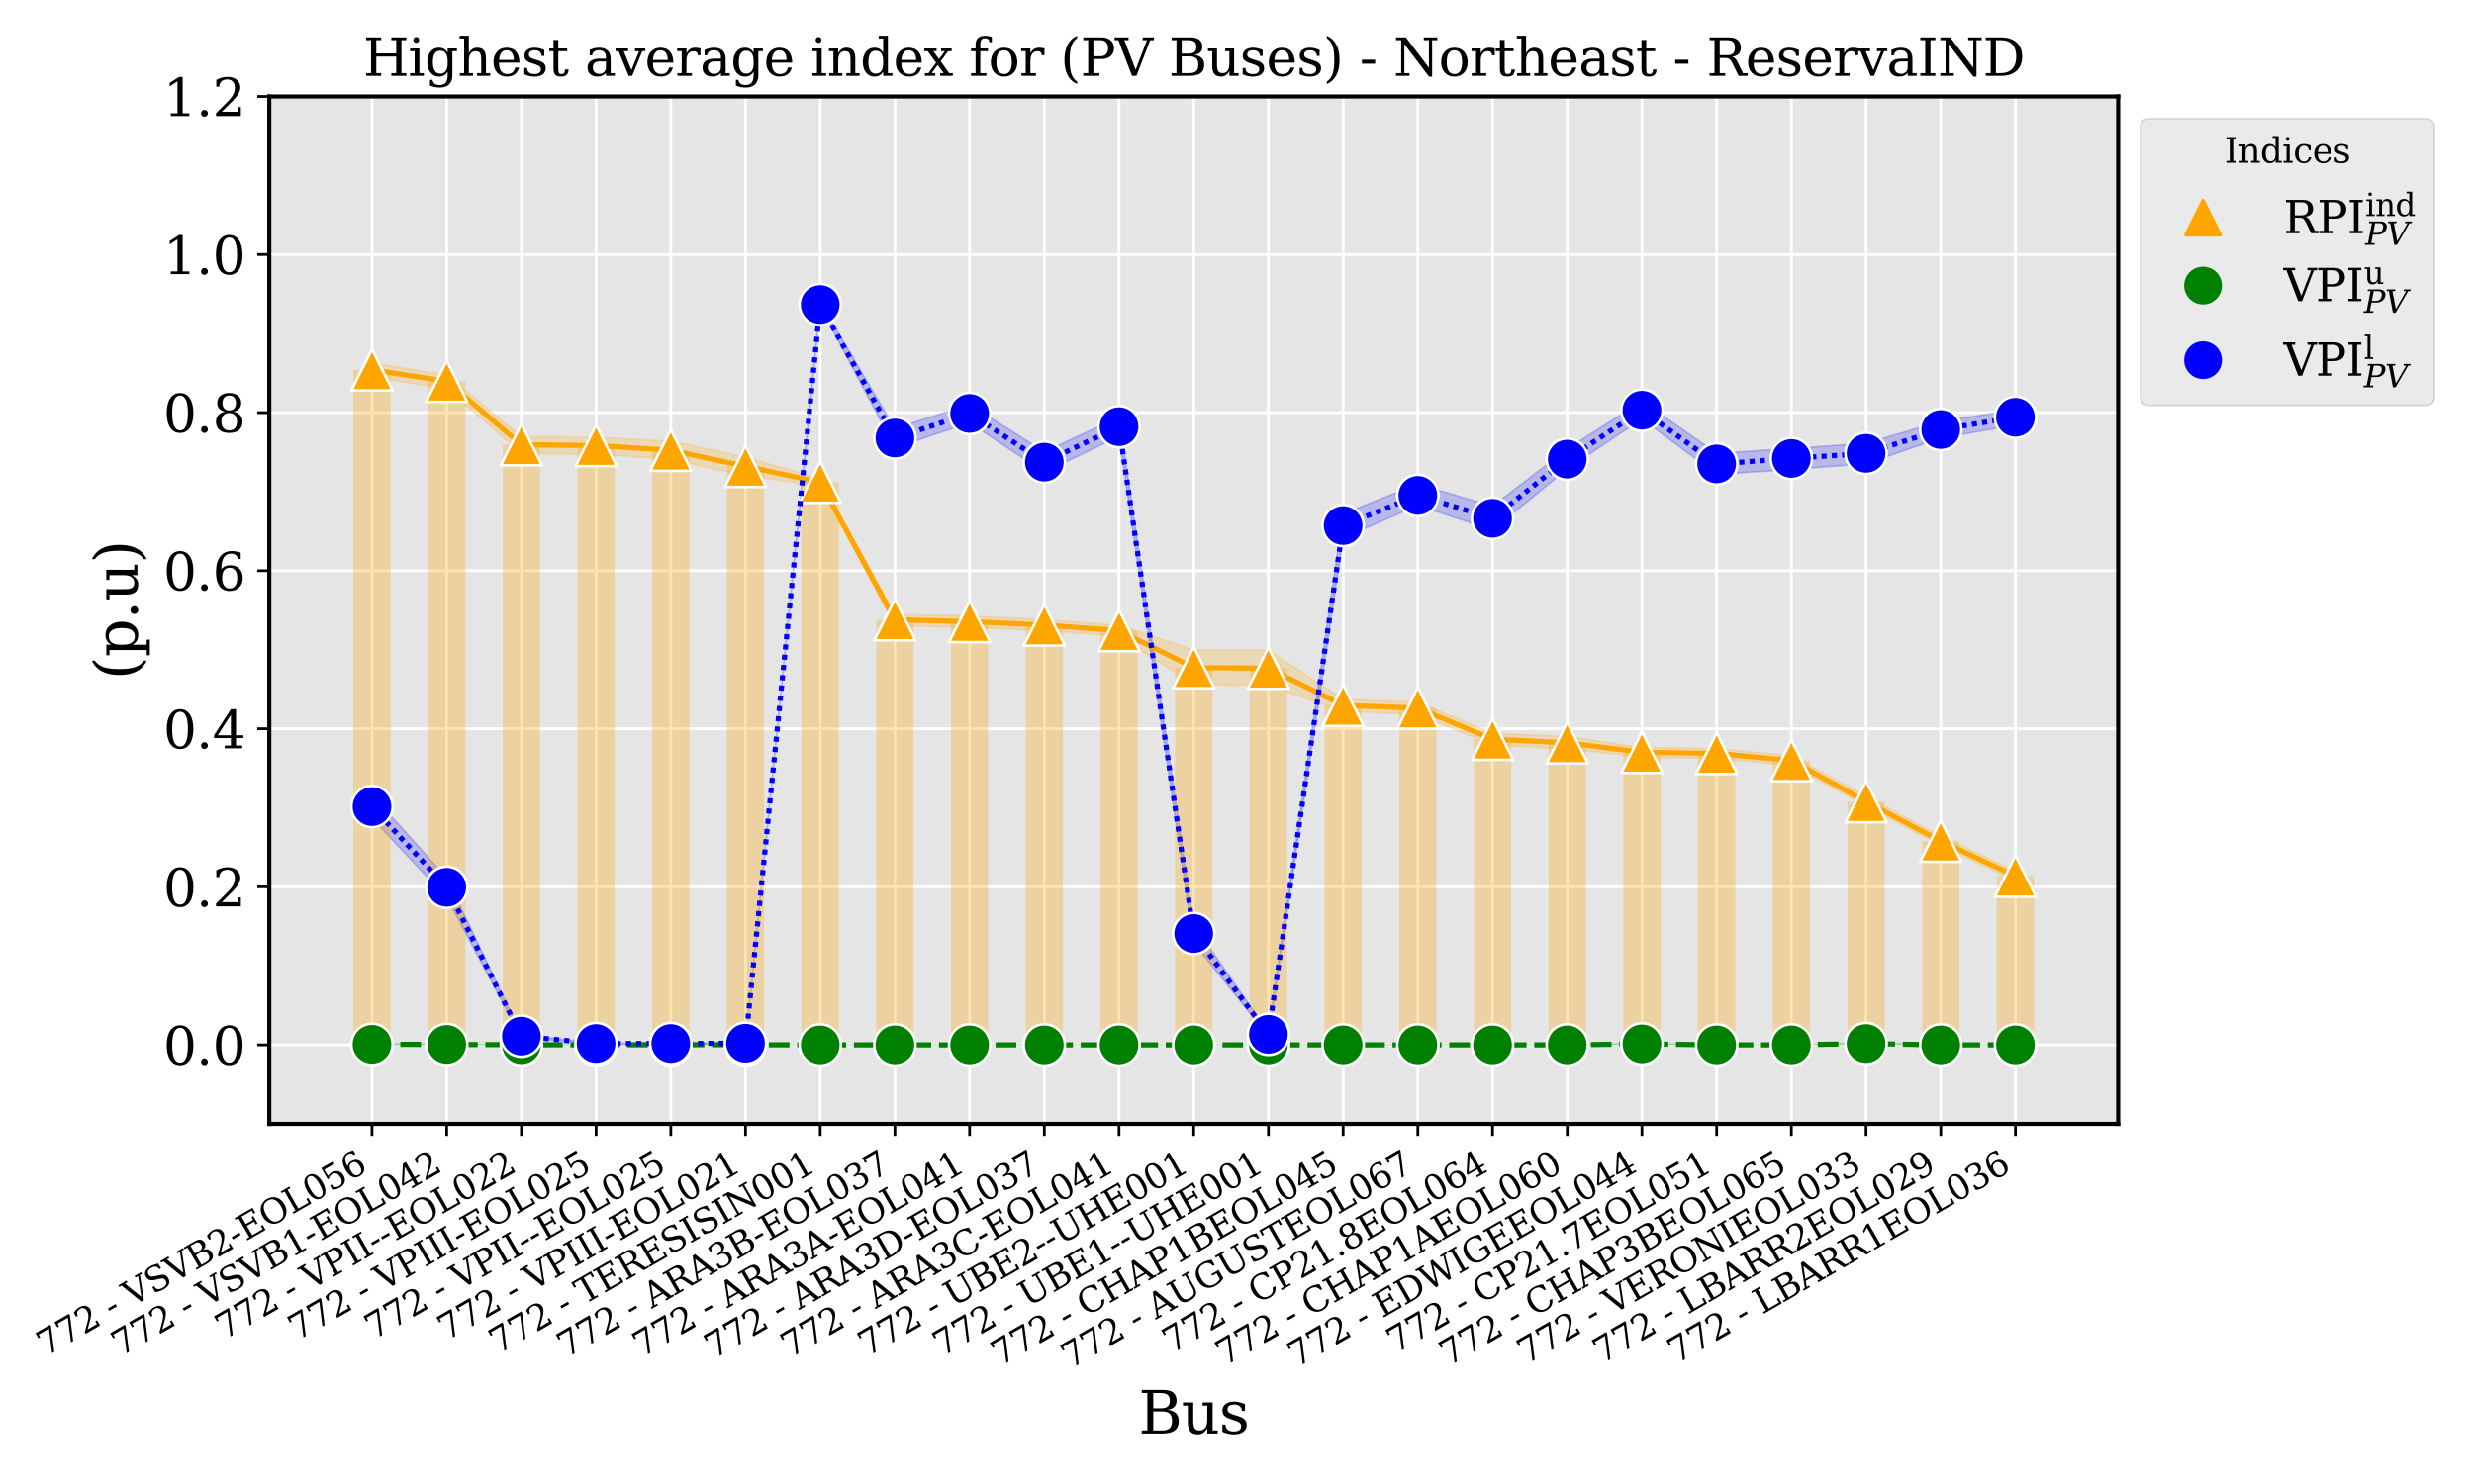 <?xml version="1.0" encoding="utf-8" standalone="no"?>
<!DOCTYPE svg PUBLIC "-//W3C//DTD SVG 1.1//EN"
  "http://www.w3.org/Graphics/SVG/1.1/DTD/svg11.dtd">
<svg xmlns:xlink="http://www.w3.org/1999/xlink" width="720pt" height="432pt" viewBox="0 0 720 432" xmlns="http://www.w3.org/2000/svg" version="1.1">
 <defs>
  <style type="text/css">*{stroke-linejoin: round; stroke-linecap: butt}</style>
 </defs>
 <g id="figure_1">
  <g id="patch_1">
   <path d="M 0 432 
L 720 432 
L 720 0 
L 0 0 
z
" style="fill: #ffffff"/>
  </g>
  <g id="axes_1">
   <g id="patch_2">
    <path d="M 78.371 327.175 
L 616.446 327.175 
L 616.446 28.084 
L 78.371 28.084 
z
" style="fill: #e5e5e5"/>
   </g>
   <g id="matplotlib.axis_1">
    <g id="xtick_1">
     <g id="line2d_1">
      <path d="M 108.264 327.175 
L 108.264 28.084 
" clip-path="url(#p9adee3f21c)" style="fill: none; stroke: #ffffff; stroke-width: 0.8; stroke-linecap: square"/>
     </g>
     <g id="line2d_2">
      <defs>
       <path id="m2581895912" d="M 0 0 
L 0 3.5 
" style="stroke: #000000; stroke-width: 0.8"/>
      </defs>
      <g>
       <use xlink:href="#m2581895912" x="108.264" y="327.175" style="stroke: #000000; stroke-width: 0.8"/>
      </g>
     </g>
     <g id="text_1">
      <!-- 772 - VSVB2-EOL056 -->
      <g transform="translate(13.317 394.973) rotate(-30) scale(0.1 -0.1)">
       <defs>
        <path id="DejaVuSerif-37" d="M 3609 4347 
L 1784 0 
L 1319 0 
L 3059 4153 
L 903 4153 
L 903 3578 
L 538 3578 
L 538 4666 
L 3609 4666 
L 3609 4347 
z
" transform="scale(0.016)"/>
        <path id="DejaVuSerif-32" d="M 819 3553 
L 469 3553 
L 469 4384 
Q 803 4563 1142 4656 
Q 1481 4750 1806 4750 
Q 2534 4750 2956 4397 
Q 3378 4044 3378 3438 
Q 3378 2753 2422 1800 
Q 2347 1728 2309 1691 
L 1131 513 
L 3078 513 
L 3078 1088 
L 3444 1088 
L 3444 0 
L 434 0 
L 434 341 
L 1850 1753 
Q 2319 2222 2519 2614 
Q 2719 3006 2719 3438 
Q 2719 3909 2473 4175 
Q 2228 4441 1797 4441 
Q 1350 4441 1106 4219 
Q 863 3997 819 3553 
z
" transform="scale(0.016)"/>
        <path id="DejaVuSerif-20" transform="scale(0.016)"/>
        <path id="DejaVuSerif-2d" d="M 281 1959 
L 1881 1959 
L 1881 1472 
L 281 1472 
L 281 1959 
z
" transform="scale(0.016)"/>
        <path id="DejaVuSerif-56" d="M 1119 4331 
L 2497 750 
L 3872 4331 
L 3347 4331 
L 3347 4666 
L 4716 4666 
L 4716 4331 
L 4263 4331 
L 2597 0 
L 2059 0 
L 403 4331 
L -63 4331 
L -63 4666 
L 1638 4666 
L 1638 4331 
L 1119 4331 
z
" transform="scale(0.016)"/>
        <path id="DejaVuSerif-53" d="M 594 225 
L 594 1288 
L 953 1284 
Q 969 753 1261 498 
Q 1553 244 2150 244 
Q 2706 244 2998 464 
Q 3291 684 3291 1106 
Q 3291 1444 3114 1625 
Q 2938 1806 2369 1978 
L 1753 2163 
Q 1084 2366 811 2669 
Q 538 2972 538 3500 
Q 538 4094 959 4422 
Q 1381 4750 2144 4750 
Q 2469 4750 2856 4679 
Q 3244 4609 3681 4475 
L 3681 3481 
L 3328 3481 
Q 3275 3975 2998 4195 
Q 2722 4416 2156 4416 
Q 1663 4416 1405 4214 
Q 1147 4013 1147 3628 
Q 1147 3294 1340 3103 
Q 1534 2913 2163 2725 
L 2741 2553 
Q 3375 2363 3645 2067 
Q 3916 1772 3916 1275 
Q 3916 597 3481 253 
Q 3047 -91 2188 -91 
Q 1803 -91 1404 -12 
Q 1006 66 594 225 
z
" transform="scale(0.016)"/>
        <path id="DejaVuSerif-42" d="M 1581 331 
L 2516 331 
Q 3078 331 3337 575 
Q 3597 819 3597 1350 
Q 3597 1878 3339 2120 
Q 3081 2363 2516 2363 
L 1581 2363 
L 1581 331 
z
M 1581 2694 
L 2375 2694 
Q 2888 2694 3123 2891 
Q 3359 3088 3359 3513 
Q 3359 3941 3123 4136 
Q 2888 4331 2375 4331 
L 1581 4331 
L 1581 2694 
z
M 353 0 
L 353 331 
L 947 331 
L 947 4331 
L 353 4331 
L 353 4666 
L 2656 4666 
Q 3363 4666 3720 4377 
Q 4078 4088 4078 3513 
Q 4078 3097 3829 2850 
Q 3581 2603 3103 2547 
Q 3697 2472 4005 2167 
Q 4313 1863 4313 1350 
Q 4313 656 3875 328 
Q 3438 0 2509 0 
L 353 0 
z
" transform="scale(0.016)"/>
        <path id="DejaVuSerif-45" d="M 353 0 
L 353 331 
L 947 331 
L 947 4331 
L 353 4331 
L 353 4666 
L 4109 4666 
L 4109 3628 
L 3725 3628 
L 3725 4281 
L 1581 4281 
L 1581 2719 
L 3109 2719 
L 3109 3303 
L 3494 3303 
L 3494 1753 
L 3109 1753 
L 3109 2338 
L 1581 2338 
L 1581 384 
L 3775 384 
L 3775 1038 
L 4159 1038 
L 4159 0 
L 353 0 
z
" transform="scale(0.016)"/>
        <path id="DejaVuSerif-4f" d="M 2625 244 
Q 3391 244 3781 770 
Q 4172 1297 4172 2328 
Q 4172 3363 3781 3889 
Q 3391 4416 2625 4416 
Q 1856 4416 1465 3889 
Q 1075 3363 1075 2328 
Q 1075 1297 1465 770 
Q 1856 244 2625 244 
z
M 2625 -91 
Q 2150 -91 1751 65 
Q 1353 222 1050 525 
Q 700 875 529 1319 
Q 359 1763 359 2328 
Q 359 2894 529 3339 
Q 700 3784 1050 4134 
Q 1356 4441 1750 4595 
Q 2144 4750 2625 4750 
Q 3641 4750 4266 4084 
Q 4891 3419 4891 2328 
Q 4891 1769 4719 1320 
Q 4547 872 4197 525 
Q 3891 219 3497 64 
Q 3103 -91 2625 -91 
z
" transform="scale(0.016)"/>
        <path id="DejaVuSerif-4c" d="M 353 0 
L 353 331 
L 947 331 
L 947 4331 
L 353 4331 
L 353 4666 
L 2175 4666 
L 2175 4331 
L 1581 4331 
L 1581 384 
L 3713 384 
L 3713 1166 
L 4097 1166 
L 4097 0 
L 353 0 
z
" transform="scale(0.016)"/>
        <path id="DejaVuSerif-30" d="M 2034 219 
Q 2513 219 2750 744 
Q 2988 1269 2988 2328 
Q 2988 3391 2750 3916 
Q 2513 4441 2034 4441 
Q 1556 4441 1318 3916 
Q 1081 3391 1081 2328 
Q 1081 1269 1318 744 
Q 1556 219 2034 219 
z
M 2034 -91 
Q 1275 -91 848 546 
Q 422 1184 422 2328 
Q 422 3475 848 4112 
Q 1275 4750 2034 4750 
Q 2797 4750 3222 4112 
Q 3647 3475 3647 2328 
Q 3647 1184 3222 546 
Q 2797 -91 2034 -91 
z
" transform="scale(0.016)"/>
        <path id="DejaVuSerif-35" d="M 3219 4666 
L 3219 4153 
L 1081 4153 
L 1081 2816 
Q 1244 2928 1461 2984 
Q 1678 3041 1947 3041 
Q 2703 3041 3140 2622 
Q 3578 2203 3578 1478 
Q 3578 738 3136 323 
Q 2694 -91 1894 -91 
Q 1572 -91 1234 -12 
Q 897 66 544 225 
L 544 1131 
L 897 1131 
Q 925 688 1179 453 
Q 1434 219 1894 219 
Q 2388 219 2653 544 
Q 2919 869 2919 1478 
Q 2919 2084 2655 2407 
Q 2391 2731 1894 2731 
Q 1613 2731 1398 2631 
Q 1184 2531 1019 2322 
L 750 2322 
L 750 4666 
L 3219 4666 
z
" transform="scale(0.016)"/>
        <path id="DejaVuSerif-36" d="M 2094 219 
Q 2534 219 2771 542 
Q 3009 866 3009 1472 
Q 3009 2078 2771 2401 
Q 2534 2725 2094 2725 
Q 1647 2725 1412 2412 
Q 1178 2100 1178 1509 
Q 1178 888 1415 553 
Q 1653 219 2094 219 
z
M 1075 2569 
Q 1288 2803 1556 2918 
Q 1825 3034 2163 3034 
Q 2859 3034 3264 2615 
Q 3669 2197 3669 1472 
Q 3669 763 3233 336 
Q 2797 -91 2069 -91 
Q 1278 -91 853 498 
Q 428 1088 428 2181 
Q 428 3406 931 4078 
Q 1434 4750 2350 4750 
Q 2597 4750 2869 4703 
Q 3141 4656 3425 4563 
L 3425 3794 
L 3072 3794 
Q 3034 4109 2831 4275 
Q 2628 4441 2284 4441 
Q 1678 4441 1381 3981 
Q 1084 3522 1075 2569 
z
" transform="scale(0.016)"/>
       </defs>
       <use xlink:href="#DejaVuSerif-37"/>
       <use xlink:href="#DejaVuSerif-37" x="63.623"/>
       <use xlink:href="#DejaVuSerif-32" x="127.246"/>
       <use xlink:href="#DejaVuSerif-20" x="190.869"/>
       <use xlink:href="#DejaVuSerif-2d" x="222.656"/>
       <use xlink:href="#DejaVuSerif-20" x="256.445"/>
       <use xlink:href="#DejaVuSerif-56" x="288.232"/>
       <use xlink:href="#DejaVuSerif-53" x="360.449"/>
       <use xlink:href="#DejaVuSerif-56" x="428.955"/>
       <use xlink:href="#DejaVuSerif-42" x="501.172"/>
       <use xlink:href="#DejaVuSerif-32" x="574.658"/>
       <use xlink:href="#DejaVuSerif-2d" x="638.281"/>
       <use xlink:href="#DejaVuSerif-45" x="672.07"/>
       <use xlink:href="#DejaVuSerif-4f" x="745.068"/>
       <use xlink:href="#DejaVuSerif-4c" x="827.051"/>
       <use xlink:href="#DejaVuSerif-30" x="893.457"/>
       <use xlink:href="#DejaVuSerif-35" x="957.08"/>
       <use xlink:href="#DejaVuSerif-36" x="1020.703"/>
      </g>
     </g>
    </g>
    <g id="xtick_2">
     <g id="line2d_3">
      <path d="M 130.004 327.175 
L 130.004 28.084 
" clip-path="url(#p9adee3f21c)" style="fill: none; stroke: #ffffff; stroke-width: 0.8; stroke-linecap: square"/>
     </g>
     <g id="line2d_4">
      <g>
       <use xlink:href="#m2581895912" x="130.004" y="327.175" style="stroke: #000000; stroke-width: 0.8"/>
      </g>
     </g>
     <g id="text_2">
      <!-- 772 - VSVB1-EOL042 -->
      <g transform="translate(35.057 394.973) rotate(-30) scale(0.1 -0.1)">
       <defs>
        <path id="DejaVuSerif-31" d="M 909 0 
L 909 331 
L 1722 331 
L 1722 4213 
L 781 3603 
L 781 4013 
L 1919 4750 
L 2350 4750 
L 2350 331 
L 3163 331 
L 3163 0 
L 909 0 
z
" transform="scale(0.016)"/>
        <path id="DejaVuSerif-34" d="M 2234 1581 
L 2234 4063 
L 641 1581 
L 2234 1581 
z
M 3609 0 
L 1484 0 
L 1484 331 
L 2234 331 
L 2234 1247 
L 197 1247 
L 197 1588 
L 2241 4750 
L 2859 4750 
L 2859 1581 
L 3750 1581 
L 3750 1247 
L 2859 1247 
L 2859 331 
L 3609 331 
L 3609 0 
z
" transform="scale(0.016)"/>
       </defs>
       <use xlink:href="#DejaVuSerif-37"/>
       <use xlink:href="#DejaVuSerif-37" x="63.623"/>
       <use xlink:href="#DejaVuSerif-32" x="127.246"/>
       <use xlink:href="#DejaVuSerif-20" x="190.869"/>
       <use xlink:href="#DejaVuSerif-2d" x="222.656"/>
       <use xlink:href="#DejaVuSerif-20" x="256.445"/>
       <use xlink:href="#DejaVuSerif-56" x="288.232"/>
       <use xlink:href="#DejaVuSerif-53" x="360.449"/>
       <use xlink:href="#DejaVuSerif-56" x="428.955"/>
       <use xlink:href="#DejaVuSerif-42" x="501.172"/>
       <use xlink:href="#DejaVuSerif-31" x="574.658"/>
       <use xlink:href="#DejaVuSerif-2d" x="638.281"/>
       <use xlink:href="#DejaVuSerif-45" x="672.07"/>
       <use xlink:href="#DejaVuSerif-4f" x="745.068"/>
       <use xlink:href="#DejaVuSerif-4c" x="827.051"/>
       <use xlink:href="#DejaVuSerif-30" x="893.457"/>
       <use xlink:href="#DejaVuSerif-34" x="957.08"/>
       <use xlink:href="#DejaVuSerif-32" x="1020.703"/>
      </g>
     </g>
    </g>
    <g id="xtick_3">
     <g id="line2d_5">
      <path d="M 151.745 327.175 
L 151.745 28.084 
" clip-path="url(#p9adee3f21c)" style="fill: none; stroke: #ffffff; stroke-width: 0.8; stroke-linecap: square"/>
     </g>
     <g id="line2d_6">
      <g>
       <use xlink:href="#m2581895912" x="151.745" y="327.175" style="stroke: #000000; stroke-width: 0.8"/>
      </g>
     </g>
     <g id="text_3">
      <!-- 772 - VPII- -EOL022 -->
      <g transform="translate(65.263 390.086) rotate(-30) scale(0.1 -0.1)">
       <defs>
        <path id="DejaVuSerif-50" d="M 1581 2375 
L 2406 2375 
Q 2872 2375 3115 2626 
Q 3359 2878 3359 3353 
Q 3359 3831 3115 4081 
Q 2872 4331 2406 4331 
L 1581 4331 
L 1581 2375 
z
M 353 0 
L 353 331 
L 947 331 
L 947 4331 
L 353 4331 
L 353 4666 
L 2559 4666 
Q 3259 4666 3668 4311 
Q 4078 3956 4078 3353 
Q 4078 2753 3668 2397 
Q 3259 2041 2559 2041 
L 1581 2041 
L 1581 331 
L 2303 331 
L 2303 0 
L 353 0 
z
" transform="scale(0.016)"/>
        <path id="DejaVuSerif-49" d="M 1581 331 
L 2175 331 
L 2175 0 
L 353 0 
L 353 331 
L 947 331 
L 947 4331 
L 353 4331 
L 353 4666 
L 2175 4666 
L 2175 4331 
L 1581 4331 
L 1581 331 
z
" transform="scale(0.016)"/>
       </defs>
       <use xlink:href="#DejaVuSerif-37"/>
       <use xlink:href="#DejaVuSerif-37" x="63.623"/>
       <use xlink:href="#DejaVuSerif-32" x="127.246"/>
       <use xlink:href="#DejaVuSerif-20" x="190.869"/>
       <use xlink:href="#DejaVuSerif-2d" x="222.656"/>
       <use xlink:href="#DejaVuSerif-20" x="256.445"/>
       <use xlink:href="#DejaVuSerif-56" x="288.232"/>
       <use xlink:href="#DejaVuSerif-50" x="360.449"/>
       <use xlink:href="#DejaVuSerif-49" x="427.734"/>
       <use xlink:href="#DejaVuSerif-49" x="467.236"/>
       <use xlink:href="#DejaVuSerif-2d" x="506.738"/>
       <use xlink:href="#DejaVuSerif-2d" x="540.527"/>
       <use xlink:href="#DejaVuSerif-45" x="574.316"/>
       <use xlink:href="#DejaVuSerif-4f" x="647.314"/>
       <use xlink:href="#DejaVuSerif-4c" x="729.297"/>
       <use xlink:href="#DejaVuSerif-30" x="795.703"/>
       <use xlink:href="#DejaVuSerif-32" x="859.326"/>
       <use xlink:href="#DejaVuSerif-32" x="922.949"/>
      </g>
     </g>
    </g>
    <g id="xtick_4">
     <g id="line2d_7">
      <path d="M 173.485 327.175 
L 173.485 28.084 
" clip-path="url(#p9adee3f21c)" style="fill: none; stroke: #ffffff; stroke-width: 0.8; stroke-linecap: square"/>
     </g>
     <g id="line2d_8">
      <g>
       <use xlink:href="#m2581895912" x="173.485" y="327.175" style="stroke: #000000; stroke-width: 0.8"/>
      </g>
     </g>
     <g id="text_4">
      <!-- 772 - VPIII-EOL025 -->
      <g transform="translate(86.51 390.371) rotate(-30) scale(0.1 -0.1)">
       <use xlink:href="#DejaVuSerif-37"/>
       <use xlink:href="#DejaVuSerif-37" x="63.623"/>
       <use xlink:href="#DejaVuSerif-32" x="127.246"/>
       <use xlink:href="#DejaVuSerif-20" x="190.869"/>
       <use xlink:href="#DejaVuSerif-2d" x="222.656"/>
       <use xlink:href="#DejaVuSerif-20" x="256.445"/>
       <use xlink:href="#DejaVuSerif-56" x="288.232"/>
       <use xlink:href="#DejaVuSerif-50" x="360.449"/>
       <use xlink:href="#DejaVuSerif-49" x="427.734"/>
       <use xlink:href="#DejaVuSerif-49" x="467.236"/>
       <use xlink:href="#DejaVuSerif-49" x="506.738"/>
       <use xlink:href="#DejaVuSerif-2d" x="546.24"/>
       <use xlink:href="#DejaVuSerif-45" x="580.029"/>
       <use xlink:href="#DejaVuSerif-4f" x="653.027"/>
       <use xlink:href="#DejaVuSerif-4c" x="735.01"/>
       <use xlink:href="#DejaVuSerif-30" x="801.416"/>
       <use xlink:href="#DejaVuSerif-32" x="865.039"/>
       <use xlink:href="#DejaVuSerif-35" x="928.662"/>
      </g>
     </g>
    </g>
    <g id="xtick_5">
     <g id="line2d_9">
      <path d="M 195.225 327.175 
L 195.225 28.084 
" clip-path="url(#p9adee3f21c)" style="fill: none; stroke: #ffffff; stroke-width: 0.8; stroke-linecap: square"/>
     </g>
     <g id="line2d_10">
      <g>
       <use xlink:href="#m2581895912" x="195.225" y="327.175" style="stroke: #000000; stroke-width: 0.8"/>
      </g>
     </g>
     <g id="text_5">
      <!-- 772 - VPII- -EOL025 -->
      <g transform="translate(108.744 390.086) rotate(-30) scale(0.1 -0.1)">
       <use xlink:href="#DejaVuSerif-37"/>
       <use xlink:href="#DejaVuSerif-37" x="63.623"/>
       <use xlink:href="#DejaVuSerif-32" x="127.246"/>
       <use xlink:href="#DejaVuSerif-20" x="190.869"/>
       <use xlink:href="#DejaVuSerif-2d" x="222.656"/>
       <use xlink:href="#DejaVuSerif-20" x="256.445"/>
       <use xlink:href="#DejaVuSerif-56" x="288.232"/>
       <use xlink:href="#DejaVuSerif-50" x="360.449"/>
       <use xlink:href="#DejaVuSerif-49" x="427.734"/>
       <use xlink:href="#DejaVuSerif-49" x="467.236"/>
       <use xlink:href="#DejaVuSerif-2d" x="506.738"/>
       <use xlink:href="#DejaVuSerif-2d" x="540.527"/>
       <use xlink:href="#DejaVuSerif-45" x="574.316"/>
       <use xlink:href="#DejaVuSerif-4f" x="647.314"/>
       <use xlink:href="#DejaVuSerif-4c" x="729.297"/>
       <use xlink:href="#DejaVuSerif-30" x="795.703"/>
       <use xlink:href="#DejaVuSerif-32" x="859.326"/>
       <use xlink:href="#DejaVuSerif-35" x="922.949"/>
      </g>
     </g>
    </g>
    <g id="xtick_6">
     <g id="line2d_11">
      <path d="M 216.966 327.175 
L 216.966 28.084 
" clip-path="url(#p9adee3f21c)" style="fill: none; stroke: #ffffff; stroke-width: 0.8; stroke-linecap: square"/>
     </g>
     <g id="line2d_12">
      <g>
       <use xlink:href="#m2581895912" x="216.966" y="327.175" style="stroke: #000000; stroke-width: 0.8"/>
      </g>
     </g>
     <g id="text_6">
      <!-- 772 - VPIII-EOL021 -->
      <g transform="translate(129.991 390.371) rotate(-30) scale(0.1 -0.1)">
       <use xlink:href="#DejaVuSerif-37"/>
       <use xlink:href="#DejaVuSerif-37" x="63.623"/>
       <use xlink:href="#DejaVuSerif-32" x="127.246"/>
       <use xlink:href="#DejaVuSerif-20" x="190.869"/>
       <use xlink:href="#DejaVuSerif-2d" x="222.656"/>
       <use xlink:href="#DejaVuSerif-20" x="256.445"/>
       <use xlink:href="#DejaVuSerif-56" x="288.232"/>
       <use xlink:href="#DejaVuSerif-50" x="360.449"/>
       <use xlink:href="#DejaVuSerif-49" x="427.734"/>
       <use xlink:href="#DejaVuSerif-49" x="467.236"/>
       <use xlink:href="#DejaVuSerif-49" x="506.738"/>
       <use xlink:href="#DejaVuSerif-2d" x="546.24"/>
       <use xlink:href="#DejaVuSerif-45" x="580.029"/>
       <use xlink:href="#DejaVuSerif-4f" x="653.027"/>
       <use xlink:href="#DejaVuSerif-4c" x="735.01"/>
       <use xlink:href="#DejaVuSerif-30" x="801.416"/>
       <use xlink:href="#DejaVuSerif-32" x="865.039"/>
       <use xlink:href="#DejaVuSerif-31" x="928.662"/>
      </g>
     </g>
    </g>
    <g id="xtick_7">
     <g id="line2d_13">
      <path d="M 238.706 327.175 
L 238.706 28.084 
" clip-path="url(#p9adee3f21c)" style="fill: none; stroke: #ffffff; stroke-width: 0.8; stroke-linecap: square"/>
     </g>
     <g id="line2d_14">
      <g>
       <use xlink:href="#m2581895912" x="238.706" y="327.175" style="stroke: #000000; stroke-width: 0.8"/>
      </g>
     </g>
     <g id="text_7">
      <!-- 772 - TERESISIN001 -->
      <g transform="translate(144.949 394.286) rotate(-30) scale(0.1 -0.1)">
       <defs>
        <path id="DejaVuSerif-54" d="M 1222 0 
L 1222 331 
L 1819 331 
L 1819 4294 
L 447 4294 
L 447 3566 
L 63 3566 
L 63 4666 
L 4206 4666 
L 4206 3566 
L 3822 3566 
L 3822 4294 
L 2450 4294 
L 2450 331 
L 3047 331 
L 3047 0 
L 1222 0 
z
" transform="scale(0.016)"/>
        <path id="DejaVuSerif-52" d="M 3066 2316 
Q 3284 2256 3442 2114 
Q 3600 1972 3725 1716 
L 4403 331 
L 4972 331 
L 4972 0 
L 3872 0 
L 3144 1484 
Q 2934 1916 2759 2042 
Q 2584 2169 2278 2169 
L 1581 2169 
L 1581 331 
L 2241 331 
L 2241 0 
L 353 0 
L 353 331 
L 947 331 
L 947 4331 
L 353 4331 
L 353 4666 
L 2719 4666 
Q 3400 4666 3770 4341 
Q 4141 4016 4141 3419 
Q 4141 2938 3870 2661 
Q 3600 2384 3066 2316 
z
M 1581 2503 
L 2503 2503 
Q 2975 2503 3200 2726 
Q 3425 2950 3425 3419 
Q 3425 3888 3200 4109 
Q 2975 4331 2503 4331 
L 1581 4331 
L 1581 2503 
z
" transform="scale(0.016)"/>
        <path id="DejaVuSerif-4e" d="M 313 0 
L 313 331 
L 941 331 
L 941 4331 
L 313 4331 
L 313 4666 
L 1509 4666 
L 4306 984 
L 4306 4331 
L 3681 4331 
L 3681 4666 
L 5319 4666 
L 5319 4331 
L 4691 4331 
L 4691 -91 
L 4313 -91 
L 1325 3841 
L 1325 331 
L 1953 331 
L 1953 0 
L 313 0 
z
" transform="scale(0.016)"/>
       </defs>
       <use xlink:href="#DejaVuSerif-37"/>
       <use xlink:href="#DejaVuSerif-37" x="63.623"/>
       <use xlink:href="#DejaVuSerif-32" x="127.246"/>
       <use xlink:href="#DejaVuSerif-20" x="190.869"/>
       <use xlink:href="#DejaVuSerif-2d" x="222.656"/>
       <use xlink:href="#DejaVuSerif-20" x="256.445"/>
       <use xlink:href="#DejaVuSerif-54" x="288.232"/>
       <use xlink:href="#DejaVuSerif-45" x="354.932"/>
       <use xlink:href="#DejaVuSerif-52" x="427.93"/>
       <use xlink:href="#DejaVuSerif-45" x="503.223"/>
       <use xlink:href="#DejaVuSerif-53" x="576.221"/>
       <use xlink:href="#DejaVuSerif-49" x="644.727"/>
       <use xlink:href="#DejaVuSerif-53" x="684.229"/>
       <use xlink:href="#DejaVuSerif-49" x="752.734"/>
       <use xlink:href="#DejaVuSerif-4e" x="792.236"/>
       <use xlink:href="#DejaVuSerif-30" x="879.736"/>
       <use xlink:href="#DejaVuSerif-30" x="943.359"/>
       <use xlink:href="#DejaVuSerif-31" x="1006.982"/>
      </g>
     </g>
    </g>
    <g id="xtick_8">
     <g id="line2d_15">
      <path d="M 260.447 327.175 
L 260.447 28.084 
" clip-path="url(#p9adee3f21c)" style="fill: none; stroke: #ffffff; stroke-width: 0.8; stroke-linecap: square"/>
     </g>
     <g id="line2d_16">
      <g>
       <use xlink:href="#m2581895912" x="260.447" y="327.175" style="stroke: #000000; stroke-width: 0.8"/>
      </g>
     </g>
     <g id="text_8">
      <!-- 772 - ARA3B-EOL037 -->
      <g transform="translate(164.749 395.407) rotate(-30) scale(0.1 -0.1)">
       <defs>
        <path id="DejaVuSerif-41" d="M 1281 1691 
L 2994 1691 
L 2138 3909 
L 1281 1691 
z
M -38 0 
L -38 331 
L 372 331 
L 2034 4666 
L 2559 4666 
L 4225 331 
L 4684 331 
L 4684 0 
L 2988 0 
L 2988 331 
L 3506 331 
L 3116 1356 
L 1153 1356 
L 763 331 
L 1275 331 
L 1275 0 
L -38 0 
z
" transform="scale(0.016)"/>
        <path id="DejaVuSerif-33" d="M 622 4469 
Q 988 4606 1323 4678 
Q 1659 4750 1953 4750 
Q 2638 4750 3022 4454 
Q 3406 4159 3406 3634 
Q 3406 3213 3140 2930 
Q 2875 2647 2388 2547 
Q 2963 2466 3280 2130 
Q 3597 1794 3597 1259 
Q 3597 606 3158 257 
Q 2719 -91 1894 -91 
Q 1528 -91 1179 -12 
Q 831 66 488 225 
L 488 1131 
L 838 1131 
Q 869 681 1141 450 
Q 1413 219 1906 219 
Q 2384 219 2661 495 
Q 2938 772 2938 1253 
Q 2938 1803 2653 2086 
Q 2369 2369 1819 2369 
L 1522 2369 
L 1522 2688 
L 1678 2688 
Q 2225 2688 2498 2914 
Q 2772 3141 2772 3597 
Q 2772 4006 2547 4223 
Q 2322 4441 1900 4441 
Q 1478 4441 1245 4241 
Q 1013 4041 972 3647 
L 622 3647 
L 622 4469 
z
" transform="scale(0.016)"/>
       </defs>
       <use xlink:href="#DejaVuSerif-37"/>
       <use xlink:href="#DejaVuSerif-37" x="63.623"/>
       <use xlink:href="#DejaVuSerif-32" x="127.246"/>
       <use xlink:href="#DejaVuSerif-20" x="190.869"/>
       <use xlink:href="#DejaVuSerif-2d" x="222.656"/>
       <use xlink:href="#DejaVuSerif-20" x="256.445"/>
       <use xlink:href="#DejaVuSerif-41" x="288.232"/>
       <use xlink:href="#DejaVuSerif-52" x="360.449"/>
       <use xlink:href="#DejaVuSerif-41" x="435.742"/>
       <use xlink:href="#DejaVuSerif-33" x="507.959"/>
       <use xlink:href="#DejaVuSerif-42" x="571.582"/>
       <use xlink:href="#DejaVuSerif-2d" x="646.943"/>
       <use xlink:href="#DejaVuSerif-45" x="680.732"/>
       <use xlink:href="#DejaVuSerif-4f" x="753.73"/>
       <use xlink:href="#DejaVuSerif-4c" x="835.713"/>
       <use xlink:href="#DejaVuSerif-30" x="902.119"/>
       <use xlink:href="#DejaVuSerif-33" x="965.742"/>
       <use xlink:href="#DejaVuSerif-37" x="1029.365"/>
      </g>
     </g>
    </g>
    <g id="xtick_9">
     <g id="line2d_17">
      <path d="M 282.187 327.175 
L 282.187 28.084 
" clip-path="url(#p9adee3f21c)" style="fill: none; stroke: #ffffff; stroke-width: 0.8; stroke-linecap: square"/>
     </g>
     <g id="line2d_18">
      <g>
       <use xlink:href="#m2581895912" x="282.187" y="327.175" style="stroke: #000000; stroke-width: 0.8"/>
      </g>
     </g>
     <g id="text_9">
      <!-- 772 - ARA3A-EOL041 -->
      <g transform="translate(186.761 395.25) rotate(-30) scale(0.1 -0.1)">
       <use xlink:href="#DejaVuSerif-37"/>
       <use xlink:href="#DejaVuSerif-37" x="63.623"/>
       <use xlink:href="#DejaVuSerif-32" x="127.246"/>
       <use xlink:href="#DejaVuSerif-20" x="190.869"/>
       <use xlink:href="#DejaVuSerif-2d" x="222.656"/>
       <use xlink:href="#DejaVuSerif-20" x="256.445"/>
       <use xlink:href="#DejaVuSerif-41" x="288.232"/>
       <use xlink:href="#DejaVuSerif-52" x="360.449"/>
       <use xlink:href="#DejaVuSerif-41" x="435.742"/>
       <use xlink:href="#DejaVuSerif-33" x="507.959"/>
       <use xlink:href="#DejaVuSerif-41" x="571.582"/>
       <use xlink:href="#DejaVuSerif-2d" x="643.799"/>
       <use xlink:href="#DejaVuSerif-45" x="677.588"/>
       <use xlink:href="#DejaVuSerif-4f" x="750.586"/>
       <use xlink:href="#DejaVuSerif-4c" x="832.568"/>
       <use xlink:href="#DejaVuSerif-30" x="898.975"/>
       <use xlink:href="#DejaVuSerif-34" x="962.598"/>
       <use xlink:href="#DejaVuSerif-31" x="1026.221"/>
      </g>
     </g>
    </g>
    <g id="xtick_10">
     <g id="line2d_19">
      <path d="M 303.928 327.175 
L 303.928 28.084 
" clip-path="url(#p9adee3f21c)" style="fill: none; stroke: #ffffff; stroke-width: 0.8; stroke-linecap: square"/>
     </g>
     <g id="line2d_20">
      <g>
       <use xlink:href="#m2581895912" x="303.928" y="327.175" style="stroke: #000000; stroke-width: 0.8"/>
      </g>
     </g>
     <g id="text_10">
      <!-- 772 - ARA3D-EOL037 -->
      <g transform="translate(207.651 395.741) rotate(-30) scale(0.1 -0.1)">
       <defs>
        <path id="DejaVuSerif-44" d="M 1581 331 
L 2163 331 
Q 3072 331 3558 850 
Q 4044 1369 4044 2338 
Q 4044 3306 3559 3818 
Q 3075 4331 2163 4331 
L 1581 4331 
L 1581 331 
z
M 353 0 
L 353 331 
L 947 331 
L 947 4331 
L 353 4331 
L 353 4666 
L 2209 4666 
Q 3416 4666 4089 4050 
Q 4763 3434 4763 2338 
Q 4763 1238 4088 619 
Q 3413 0 2209 0 
L 353 0 
z
" transform="scale(0.016)"/>
       </defs>
       <use xlink:href="#DejaVuSerif-37"/>
       <use xlink:href="#DejaVuSerif-37" x="63.623"/>
       <use xlink:href="#DejaVuSerif-32" x="127.246"/>
       <use xlink:href="#DejaVuSerif-20" x="190.869"/>
       <use xlink:href="#DejaVuSerif-2d" x="222.656"/>
       <use xlink:href="#DejaVuSerif-20" x="256.445"/>
       <use xlink:href="#DejaVuSerif-41" x="288.232"/>
       <use xlink:href="#DejaVuSerif-52" x="360.449"/>
       <use xlink:href="#DejaVuSerif-41" x="435.742"/>
       <use xlink:href="#DejaVuSerif-33" x="507.959"/>
       <use xlink:href="#DejaVuSerif-44" x="571.582"/>
       <use xlink:href="#DejaVuSerif-2d" x="653.633"/>
       <use xlink:href="#DejaVuSerif-45" x="687.422"/>
       <use xlink:href="#DejaVuSerif-4f" x="760.42"/>
       <use xlink:href="#DejaVuSerif-4c" x="842.402"/>
       <use xlink:href="#DejaVuSerif-30" x="908.809"/>
       <use xlink:href="#DejaVuSerif-33" x="972.432"/>
       <use xlink:href="#DejaVuSerif-37" x="1036.055"/>
      </g>
     </g>
    </g>
    <g id="xtick_11">
     <g id="line2d_21">
      <path d="M 325.668 327.175 
L 325.668 28.084 
" clip-path="url(#p9adee3f21c)" style="fill: none; stroke: #ffffff; stroke-width: 0.8; stroke-linecap: square"/>
     </g>
     <g id="line2d_22">
      <g>
       <use xlink:href="#m2581895912" x="325.668" y="327.175" style="stroke: #000000; stroke-width: 0.8"/>
      </g>
     </g>
     <g id="text_11">
      <!-- 772 - ARA3C-EOL041 -->
      <g transform="translate(229.87 395.464) rotate(-30) scale(0.1 -0.1)">
       <defs>
        <path id="DejaVuSerif-43" d="M 4513 1234 
Q 4306 581 3820 245 
Q 3334 -91 2591 -91 
Q 2134 -91 1743 65 
Q 1353 222 1050 525 
Q 700 875 529 1320 
Q 359 1766 359 2328 
Q 359 3416 987 4083 
Q 1616 4750 2644 4750 
Q 3025 4750 3456 4650 
Q 3888 4550 4384 4347 
L 4384 3272 
L 4031 3272 
Q 3916 3859 3567 4137 
Q 3219 4416 2591 4416 
Q 1844 4416 1459 3886 
Q 1075 3356 1075 2328 
Q 1075 1303 1459 773 
Q 1844 244 2591 244 
Q 3113 244 3450 492 
Q 3788 741 3938 1234 
L 4513 1234 
z
" transform="scale(0.016)"/>
       </defs>
       <use xlink:href="#DejaVuSerif-37"/>
       <use xlink:href="#DejaVuSerif-37" x="63.623"/>
       <use xlink:href="#DejaVuSerif-32" x="127.246"/>
       <use xlink:href="#DejaVuSerif-20" x="190.869"/>
       <use xlink:href="#DejaVuSerif-2d" x="222.656"/>
       <use xlink:href="#DejaVuSerif-20" x="256.445"/>
       <use xlink:href="#DejaVuSerif-41" x="288.232"/>
       <use xlink:href="#DejaVuSerif-52" x="360.449"/>
       <use xlink:href="#DejaVuSerif-41" x="435.742"/>
       <use xlink:href="#DejaVuSerif-33" x="507.959"/>
       <use xlink:href="#DejaVuSerif-43" x="571.582"/>
       <use xlink:href="#DejaVuSerif-2d" x="648.096"/>
       <use xlink:href="#DejaVuSerif-45" x="681.885"/>
       <use xlink:href="#DejaVuSerif-4f" x="754.883"/>
       <use xlink:href="#DejaVuSerif-4c" x="836.865"/>
       <use xlink:href="#DejaVuSerif-30" x="903.271"/>
       <use xlink:href="#DejaVuSerif-34" x="966.895"/>
       <use xlink:href="#DejaVuSerif-31" x="1030.518"/>
      </g>
     </g>
    </g>
    <g id="xtick_12">
     <g id="line2d_23">
      <path d="M 347.408 327.175 
L 347.408 28.084 
" clip-path="url(#p9adee3f21c)" style="fill: none; stroke: #ffffff; stroke-width: 0.8; stroke-linecap: square"/>
     </g>
     <g id="line2d_24">
      <g>
       <use xlink:href="#m2581895912" x="347.408" y="327.175" style="stroke: #000000; stroke-width: 0.8"/>
      </g>
     </g>
     <g id="text_12">
      <!-- 772 - UBE2- -UHE001 -->
      <g transform="translate(252.355 395.035) rotate(-30) scale(0.1 -0.1)">
       <defs>
        <path id="DejaVuSerif-55" d="M 897 4331 
L 300 4331 
L 300 4666 
L 2125 4666 
L 2125 4331 
L 1528 4331 
L 1528 1919 
Q 1528 1025 1820 672 
Q 2113 319 2828 319 
Q 3544 319 3836 672 
Q 4128 1025 4128 1919 
L 4128 4331 
L 3531 4331 
L 3531 4666 
L 5106 4666 
L 5106 4331 
L 4513 4331 
L 4513 1856 
Q 4513 791 4103 350 
Q 3694 -91 2713 -91 
Q 1731 -91 1314 353 
Q 897 797 897 1856 
L 897 4331 
z
" transform="scale(0.016)"/>
        <path id="DejaVuSerif-48" d="M 353 0 
L 353 331 
L 947 331 
L 947 4331 
L 353 4331 
L 353 4666 
L 2175 4666 
L 2175 4331 
L 1581 4331 
L 1581 2719 
L 4000 2719 
L 4000 4331 
L 3406 4331 
L 3406 4666 
L 5228 4666 
L 5228 4331 
L 4634 4331 
L 4634 331 
L 5228 331 
L 5228 0 
L 3406 0 
L 3406 331 
L 4000 331 
L 4000 2338 
L 1581 2338 
L 1581 331 
L 2175 331 
L 2175 0 
L 353 0 
z
" transform="scale(0.016)"/>
       </defs>
       <use xlink:href="#DejaVuSerif-37"/>
       <use xlink:href="#DejaVuSerif-37" x="63.623"/>
       <use xlink:href="#DejaVuSerif-32" x="127.246"/>
       <use xlink:href="#DejaVuSerif-20" x="190.869"/>
       <use xlink:href="#DejaVuSerif-2d" x="222.656"/>
       <use xlink:href="#DejaVuSerif-20" x="256.445"/>
       <use xlink:href="#DejaVuSerif-55" x="288.232"/>
       <use xlink:href="#DejaVuSerif-42" x="372.51"/>
       <use xlink:href="#DejaVuSerif-45" x="445.996"/>
       <use xlink:href="#DejaVuSerif-32" x="518.994"/>
       <use xlink:href="#DejaVuSerif-2d" x="582.617"/>
       <use xlink:href="#DejaVuSerif-2d" x="616.406"/>
       <use xlink:href="#DejaVuSerif-55" x="650.195"/>
       <use xlink:href="#DejaVuSerif-48" x="734.473"/>
       <use xlink:href="#DejaVuSerif-45" x="821.68"/>
       <use xlink:href="#DejaVuSerif-30" x="894.678"/>
       <use xlink:href="#DejaVuSerif-30" x="958.301"/>
       <use xlink:href="#DejaVuSerif-31" x="1021.924"/>
      </g>
     </g>
    </g>
    <g id="xtick_13">
     <g id="line2d_25">
      <path d="M 369.149 327.175 
L 369.149 28.084 
" clip-path="url(#p9adee3f21c)" style="fill: none; stroke: #ffffff; stroke-width: 0.8; stroke-linecap: square"/>
     </g>
     <g id="line2d_26">
      <g>
       <use xlink:href="#m2581895912" x="369.149" y="327.175" style="stroke: #000000; stroke-width: 0.8"/>
      </g>
     </g>
     <g id="text_13">
      <!-- 772 - UBE1- -UHE001 -->
      <g transform="translate(274.095 395.035) rotate(-30) scale(0.1 -0.1)">
       <use xlink:href="#DejaVuSerif-37"/>
       <use xlink:href="#DejaVuSerif-37" x="63.623"/>
       <use xlink:href="#DejaVuSerif-32" x="127.246"/>
       <use xlink:href="#DejaVuSerif-20" x="190.869"/>
       <use xlink:href="#DejaVuSerif-2d" x="222.656"/>
       <use xlink:href="#DejaVuSerif-20" x="256.445"/>
       <use xlink:href="#DejaVuSerif-55" x="288.232"/>
       <use xlink:href="#DejaVuSerif-42" x="372.51"/>
       <use xlink:href="#DejaVuSerif-45" x="445.996"/>
       <use xlink:href="#DejaVuSerif-31" x="518.994"/>
       <use xlink:href="#DejaVuSerif-2d" x="582.617"/>
       <use xlink:href="#DejaVuSerif-2d" x="616.406"/>
       <use xlink:href="#DejaVuSerif-55" x="650.195"/>
       <use xlink:href="#DejaVuSerif-48" x="734.473"/>
       <use xlink:href="#DejaVuSerif-45" x="821.68"/>
       <use xlink:href="#DejaVuSerif-30" x="894.678"/>
       <use xlink:href="#DejaVuSerif-30" x="958.301"/>
       <use xlink:href="#DejaVuSerif-31" x="1021.924"/>
      </g>
     </g>
    </g>
    <g id="xtick_14">
     <g id="line2d_27">
      <path d="M 390.889 327.175 
L 390.889 28.084 
" clip-path="url(#p9adee3f21c)" style="fill: none; stroke: #ffffff; stroke-width: 0.8; stroke-linecap: square"/>
     </g>
     <g id="line2d_28">
      <g>
       <use xlink:href="#m2581895912" x="390.889" y="327.175" style="stroke: #000000; stroke-width: 0.8"/>
      </g>
     </g>
     <g id="text_14">
      <!-- 772 - CHAP1BEOL045 -->
      <g transform="translate(291.051 397.797) rotate(-30) scale(0.1 -0.1)">
       <use xlink:href="#DejaVuSerif-37"/>
       <use xlink:href="#DejaVuSerif-37" x="63.623"/>
       <use xlink:href="#DejaVuSerif-32" x="127.246"/>
       <use xlink:href="#DejaVuSerif-20" x="190.869"/>
       <use xlink:href="#DejaVuSerif-2d" x="222.656"/>
       <use xlink:href="#DejaVuSerif-20" x="256.445"/>
       <use xlink:href="#DejaVuSerif-43" x="288.232"/>
       <use xlink:href="#DejaVuSerif-48" x="364.746"/>
       <use xlink:href="#DejaVuSerif-41" x="451.953"/>
       <use xlink:href="#DejaVuSerif-50" x="524.17"/>
       <use xlink:href="#DejaVuSerif-31" x="591.455"/>
       <use xlink:href="#DejaVuSerif-42" x="655.078"/>
       <use xlink:href="#DejaVuSerif-45" x="728.564"/>
       <use xlink:href="#DejaVuSerif-4f" x="801.562"/>
       <use xlink:href="#DejaVuSerif-4c" x="883.545"/>
       <use xlink:href="#DejaVuSerif-30" x="949.951"/>
       <use xlink:href="#DejaVuSerif-34" x="1013.574"/>
       <use xlink:href="#DejaVuSerif-35" x="1077.197"/>
      </g>
     </g>
    </g>
    <g id="xtick_15">
     <g id="line2d_29">
      <path d="M 412.63 327.175 
L 412.63 28.084 
" clip-path="url(#p9adee3f21c)" style="fill: none; stroke: #ffffff; stroke-width: 0.8; stroke-linecap: square"/>
     </g>
     <g id="line2d_30">
      <g>
       <use xlink:href="#m2581895912" x="412.63" y="327.175" style="stroke: #000000; stroke-width: 0.8"/>
      </g>
     </g>
     <g id="text_15">
      <!-- 772 - AUGUSTEOL067 -->
      <g transform="translate(311.445 398.575) rotate(-30) scale(0.1 -0.1)">
       <defs>
        <path id="DejaVuSerif-47" d="M 4097 3272 
Q 3988 3856 3641 4136 
Q 3294 4416 2675 4416 
Q 1869 4416 1472 3897 
Q 1075 3378 1075 2328 
Q 1075 1300 1484 772 
Q 1894 244 2688 244 
Q 3041 244 3362 331 
Q 3684 419 3975 594 
L 3975 1797 
L 3097 1797 
L 3097 2131 
L 4609 2131 
L 4609 391 
Q 4194 150 3714 29 
Q 3234 -91 2688 -91 
Q 1631 -91 995 570 
Q 359 1231 359 2328 
Q 359 3434 996 4092 
Q 1634 4750 2713 4750 
Q 3113 4750 3539 4658 
Q 3966 4566 4447 4378 
L 4447 3272 
L 4097 3272 
z
" transform="scale(0.016)"/>
       </defs>
       <use xlink:href="#DejaVuSerif-37"/>
       <use xlink:href="#DejaVuSerif-37" x="63.623"/>
       <use xlink:href="#DejaVuSerif-32" x="127.246"/>
       <use xlink:href="#DejaVuSerif-20" x="190.869"/>
       <use xlink:href="#DejaVuSerif-2d" x="222.656"/>
       <use xlink:href="#DejaVuSerif-20" x="256.445"/>
       <use xlink:href="#DejaVuSerif-41" x="288.232"/>
       <use xlink:href="#DejaVuSerif-55" x="360.449"/>
       <use xlink:href="#DejaVuSerif-47" x="444.727"/>
       <use xlink:href="#DejaVuSerif-55" x="524.609"/>
       <use xlink:href="#DejaVuSerif-53" x="608.887"/>
       <use xlink:href="#DejaVuSerif-54" x="677.393"/>
       <use xlink:href="#DejaVuSerif-45" x="744.092"/>
       <use xlink:href="#DejaVuSerif-4f" x="817.09"/>
       <use xlink:href="#DejaVuSerif-4c" x="899.072"/>
       <use xlink:href="#DejaVuSerif-30" x="965.479"/>
       <use xlink:href="#DejaVuSerif-36" x="1029.102"/>
       <use xlink:href="#DejaVuSerif-37" x="1092.725"/>
      </g>
     </g>
    </g>
    <g id="xtick_16">
     <g id="line2d_31">
      <path d="M 434.37 327.175 
L 434.37 28.084 
" clip-path="url(#p9adee3f21c)" style="fill: none; stroke: #ffffff; stroke-width: 0.8; stroke-linecap: square"/>
     </g>
     <g id="line2d_32">
      <g>
       <use xlink:href="#m2581895912" x="434.37" y="327.175" style="stroke: #000000; stroke-width: 0.8"/>
      </g>
     </g>
     <g id="text_16">
      <!-- 772 - CP21.8EOL064 -->
      <g transform="translate(340.929 394.104) rotate(-30) scale(0.1 -0.1)">
       <defs>
        <path id="DejaVuSerif-2e" d="M 603 325 
Q 603 500 722 622 
Q 841 744 1019 744 
Q 1191 744 1312 622 
Q 1434 500 1434 325 
Q 1434 153 1312 31 
Q 1191 -91 1019 -91 
Q 841 -91 722 29 
Q 603 150 603 325 
z
" transform="scale(0.016)"/>
        <path id="DejaVuSerif-38" d="M 2981 1275 
Q 2981 1775 2732 2051 
Q 2484 2328 2034 2328 
Q 1584 2328 1336 2051 
Q 1088 1775 1088 1275 
Q 1088 772 1336 495 
Q 1584 219 2034 219 
Q 2484 219 2732 495 
Q 2981 772 2981 1275 
z
M 2853 3541 
Q 2853 3966 2637 4203 
Q 2422 4441 2034 4441 
Q 1650 4441 1433 4203 
Q 1216 3966 1216 3541 
Q 1216 3113 1433 2875 
Q 1650 2638 2034 2638 
Q 2422 2638 2637 2875 
Q 2853 3113 2853 3541 
z
M 2516 2484 
Q 3047 2413 3344 2092 
Q 3641 1772 3641 1275 
Q 3641 619 3225 264 
Q 2809 -91 2034 -91 
Q 1263 -91 845 264 
Q 428 619 428 1275 
Q 428 1772 725 2092 
Q 1022 2413 1556 2484 
Q 1084 2569 832 2842 
Q 581 3116 581 3541 
Q 581 4103 968 4426 
Q 1356 4750 2034 4750 
Q 2713 4750 3100 4426 
Q 3488 4103 3488 3541 
Q 3488 3116 3236 2842 
Q 2984 2569 2516 2484 
z
" transform="scale(0.016)"/>
       </defs>
       <use xlink:href="#DejaVuSerif-37"/>
       <use xlink:href="#DejaVuSerif-37" x="63.623"/>
       <use xlink:href="#DejaVuSerif-32" x="127.246"/>
       <use xlink:href="#DejaVuSerif-20" x="190.869"/>
       <use xlink:href="#DejaVuSerif-2d" x="222.656"/>
       <use xlink:href="#DejaVuSerif-20" x="256.445"/>
       <use xlink:href="#DejaVuSerif-43" x="288.232"/>
       <use xlink:href="#DejaVuSerif-50" x="364.746"/>
       <use xlink:href="#DejaVuSerif-32" x="432.031"/>
       <use xlink:href="#DejaVuSerif-31" x="495.654"/>
       <use xlink:href="#DejaVuSerif-2e" x="559.277"/>
       <use xlink:href="#DejaVuSerif-38" x="591.064"/>
       <use xlink:href="#DejaVuSerif-45" x="654.688"/>
       <use xlink:href="#DejaVuSerif-4f" x="727.686"/>
       <use xlink:href="#DejaVuSerif-4c" x="809.668"/>
       <use xlink:href="#DejaVuSerif-30" x="876.074"/>
       <use xlink:href="#DejaVuSerif-36" x="939.697"/>
       <use xlink:href="#DejaVuSerif-34" x="1003.32"/>
      </g>
     </g>
    </g>
    <g id="xtick_17">
     <g id="line2d_33">
      <path d="M 456.11 327.175 
L 456.11 28.084 
" clip-path="url(#p9adee3f21c)" style="fill: none; stroke: #ffffff; stroke-width: 0.8; stroke-linecap: square"/>
     </g>
     <g id="line2d_34">
      <g>
       <use xlink:href="#m2581895912" x="456.11" y="327.175" style="stroke: #000000; stroke-width: 0.8"/>
      </g>
     </g>
     <g id="text_17">
      <!-- 772 - CHAP1AEOL060 -->
      <g transform="translate(356.382 397.734) rotate(-30) scale(0.1 -0.1)">
       <use xlink:href="#DejaVuSerif-37"/>
       <use xlink:href="#DejaVuSerif-37" x="63.623"/>
       <use xlink:href="#DejaVuSerif-32" x="127.246"/>
       <use xlink:href="#DejaVuSerif-20" x="190.869"/>
       <use xlink:href="#DejaVuSerif-2d" x="222.656"/>
       <use xlink:href="#DejaVuSerif-20" x="256.445"/>
       <use xlink:href="#DejaVuSerif-43" x="288.232"/>
       <use xlink:href="#DejaVuSerif-48" x="364.746"/>
       <use xlink:href="#DejaVuSerif-41" x="451.953"/>
       <use xlink:href="#DejaVuSerif-50" x="524.17"/>
       <use xlink:href="#DejaVuSerif-31" x="591.455"/>
       <use xlink:href="#DejaVuSerif-41" x="655.078"/>
       <use xlink:href="#DejaVuSerif-45" x="727.295"/>
       <use xlink:href="#DejaVuSerif-4f" x="800.293"/>
       <use xlink:href="#DejaVuSerif-4c" x="882.275"/>
       <use xlink:href="#DejaVuSerif-30" x="948.682"/>
       <use xlink:href="#DejaVuSerif-36" x="1012.305"/>
       <use xlink:href="#DejaVuSerif-30" x="1075.928"/>
      </g>
     </g>
    </g>
    <g id="xtick_18">
     <g id="line2d_35">
      <path d="M 477.851 327.175 
L 477.851 28.084 
" clip-path="url(#p9adee3f21c)" style="fill: none; stroke: #ffffff; stroke-width: 0.8; stroke-linecap: square"/>
     </g>
     <g id="line2d_36">
      <g>
       <use xlink:href="#m2581895912" x="477.851" y="327.175" style="stroke: #000000; stroke-width: 0.8"/>
      </g>
     </g>
     <g id="text_18">
      <!-- 772 - EDWIGEEOL044 -->
      <g transform="translate(377.318 398.198) rotate(-30) scale(0.1 -0.1)">
       <defs>
        <path id="DejaVuSerif-57" d="M 4878 0 
L 4366 0 
L 3297 3794 
L 2228 0 
L 1716 0 
L 494 4331 
L 31 4331 
L 31 4666 
L 1734 4666 
L 1734 4331 
L 1153 4331 
L 2125 884 
L 3188 4666 
L 3694 4666 
L 4775 844 
L 5753 4331 
L 5216 4331 
L 5216 4666 
L 6559 4666 
L 6559 4331 
L 6100 4331 
L 4878 0 
z
" transform="scale(0.016)"/>
       </defs>
       <use xlink:href="#DejaVuSerif-37"/>
       <use xlink:href="#DejaVuSerif-37" x="63.623"/>
       <use xlink:href="#DejaVuSerif-32" x="127.246"/>
       <use xlink:href="#DejaVuSerif-20" x="190.869"/>
       <use xlink:href="#DejaVuSerif-2d" x="222.656"/>
       <use xlink:href="#DejaVuSerif-20" x="256.445"/>
       <use xlink:href="#DejaVuSerif-45" x="288.232"/>
       <use xlink:href="#DejaVuSerif-44" x="361.23"/>
       <use xlink:href="#DejaVuSerif-57" x="441.406"/>
       <use xlink:href="#DejaVuSerif-49" x="544.189"/>
       <use xlink:href="#DejaVuSerif-47" x="583.691"/>
       <use xlink:href="#DejaVuSerif-45" x="663.574"/>
       <use xlink:href="#DejaVuSerif-45" x="736.572"/>
       <use xlink:href="#DejaVuSerif-4f" x="809.57"/>
       <use xlink:href="#DejaVuSerif-4c" x="891.553"/>
       <use xlink:href="#DejaVuSerif-30" x="957.959"/>
       <use xlink:href="#DejaVuSerif-34" x="1021.582"/>
       <use xlink:href="#DejaVuSerif-34" x="1085.205"/>
      </g>
     </g>
    </g>
    <g id="xtick_19">
     <g id="line2d_37">
      <path d="M 499.591 327.175 
L 499.591 28.084 
" clip-path="url(#p9adee3f21c)" style="fill: none; stroke: #ffffff; stroke-width: 0.8; stroke-linecap: square"/>
     </g>
     <g id="line2d_38">
      <g>
       <use xlink:href="#m2581895912" x="499.591" y="327.175" style="stroke: #000000; stroke-width: 0.8"/>
      </g>
     </g>
     <g id="text_19">
      <!-- 772 - CP21.7EOL051 -->
      <g transform="translate(406.151 394.104) rotate(-30) scale(0.1 -0.1)">
       <use xlink:href="#DejaVuSerif-37"/>
       <use xlink:href="#DejaVuSerif-37" x="63.623"/>
       <use xlink:href="#DejaVuSerif-32" x="127.246"/>
       <use xlink:href="#DejaVuSerif-20" x="190.869"/>
       <use xlink:href="#DejaVuSerif-2d" x="222.656"/>
       <use xlink:href="#DejaVuSerif-20" x="256.445"/>
       <use xlink:href="#DejaVuSerif-43" x="288.232"/>
       <use xlink:href="#DejaVuSerif-50" x="364.746"/>
       <use xlink:href="#DejaVuSerif-32" x="432.031"/>
       <use xlink:href="#DejaVuSerif-31" x="495.654"/>
       <use xlink:href="#DejaVuSerif-2e" x="559.277"/>
       <use xlink:href="#DejaVuSerif-37" x="591.064"/>
       <use xlink:href="#DejaVuSerif-45" x="654.688"/>
       <use xlink:href="#DejaVuSerif-4f" x="727.686"/>
       <use xlink:href="#DejaVuSerif-4c" x="809.668"/>
       <use xlink:href="#DejaVuSerif-30" x="876.074"/>
       <use xlink:href="#DejaVuSerif-35" x="939.697"/>
       <use xlink:href="#DejaVuSerif-31" x="1003.32"/>
      </g>
     </g>
    </g>
    <g id="xtick_20">
     <g id="line2d_39">
      <path d="M 521.332 327.175 
L 521.332 28.084 
" clip-path="url(#p9adee3f21c)" style="fill: none; stroke: #ffffff; stroke-width: 0.8; stroke-linecap: square"/>
     </g>
     <g id="line2d_40">
      <g>
       <use xlink:href="#m2581895912" x="521.332" y="327.175" style="stroke: #000000; stroke-width: 0.8"/>
      </g>
     </g>
     <g id="text_20">
      <!-- 772 - CHAP3BEOL065 -->
      <g transform="translate(421.493 397.797) rotate(-30) scale(0.1 -0.1)">
       <use xlink:href="#DejaVuSerif-37"/>
       <use xlink:href="#DejaVuSerif-37" x="63.623"/>
       <use xlink:href="#DejaVuSerif-32" x="127.246"/>
       <use xlink:href="#DejaVuSerif-20" x="190.869"/>
       <use xlink:href="#DejaVuSerif-2d" x="222.656"/>
       <use xlink:href="#DejaVuSerif-20" x="256.445"/>
       <use xlink:href="#DejaVuSerif-43" x="288.232"/>
       <use xlink:href="#DejaVuSerif-48" x="364.746"/>
       <use xlink:href="#DejaVuSerif-41" x="451.953"/>
       <use xlink:href="#DejaVuSerif-50" x="524.17"/>
       <use xlink:href="#DejaVuSerif-33" x="591.455"/>
       <use xlink:href="#DejaVuSerif-42" x="655.078"/>
       <use xlink:href="#DejaVuSerif-45" x="728.564"/>
       <use xlink:href="#DejaVuSerif-4f" x="801.562"/>
       <use xlink:href="#DejaVuSerif-4c" x="883.545"/>
       <use xlink:href="#DejaVuSerif-30" x="949.951"/>
       <use xlink:href="#DejaVuSerif-36" x="1013.574"/>
       <use xlink:href="#DejaVuSerif-35" x="1077.197"/>
      </g>
     </g>
    </g>
    <g id="xtick_21">
     <g id="line2d_41">
      <path d="M 543.072 327.175 
L 543.072 28.084 
" clip-path="url(#p9adee3f21c)" style="fill: none; stroke: #ffffff; stroke-width: 0.8; stroke-linecap: square"/>
     </g>
     <g id="line2d_42">
      <g>
       <use xlink:href="#m2581895912" x="543.072" y="327.175" style="stroke: #000000; stroke-width: 0.8"/>
      </g>
     </g>
     <g id="text_21">
      <!-- 772 - VERONIEOL033 -->
      <g transform="translate(444.171 397.256) rotate(-30) scale(0.1 -0.1)">
       <use xlink:href="#DejaVuSerif-37"/>
       <use xlink:href="#DejaVuSerif-37" x="63.623"/>
       <use xlink:href="#DejaVuSerif-32" x="127.246"/>
       <use xlink:href="#DejaVuSerif-20" x="190.869"/>
       <use xlink:href="#DejaVuSerif-2d" x="222.656"/>
       <use xlink:href="#DejaVuSerif-20" x="256.445"/>
       <use xlink:href="#DejaVuSerif-56" x="288.232"/>
       <use xlink:href="#DejaVuSerif-45" x="360.449"/>
       <use xlink:href="#DejaVuSerif-52" x="433.447"/>
       <use xlink:href="#DejaVuSerif-4f" x="508.74"/>
       <use xlink:href="#DejaVuSerif-4e" x="590.723"/>
       <use xlink:href="#DejaVuSerif-49" x="678.223"/>
       <use xlink:href="#DejaVuSerif-45" x="717.725"/>
       <use xlink:href="#DejaVuSerif-4f" x="790.723"/>
       <use xlink:href="#DejaVuSerif-4c" x="872.705"/>
       <use xlink:href="#DejaVuSerif-30" x="939.111"/>
       <use xlink:href="#DejaVuSerif-33" x="1002.734"/>
       <use xlink:href="#DejaVuSerif-33" x="1066.357"/>
      </g>
     </g>
    </g>
    <g id="xtick_22">
     <g id="line2d_43">
      <path d="M 564.812 327.175 
L 564.812 28.084 
" clip-path="url(#p9adee3f21c)" style="fill: none; stroke: #ffffff; stroke-width: 0.8; stroke-linecap: square"/>
     </g>
     <g id="line2d_44">
      <g>
       <use xlink:href="#m2581895912" x="564.812" y="327.175" style="stroke: #000000; stroke-width: 0.8"/>
      </g>
     </g>
     <g id="text_22">
      <!-- 772 - LBARR2EOL029 -->
      <g transform="translate(466.186 397.097) rotate(-30) scale(0.1 -0.1)">
       <defs>
        <path id="DejaVuSerif-39" d="M 2994 2091 
Q 2784 1856 2512 1740 
Q 2241 1625 1900 1625 
Q 1206 1625 804 2044 
Q 403 2463 403 3188 
Q 403 3897 839 4323 
Q 1275 4750 2003 4750 
Q 2794 4750 3217 4161 
Q 3641 3572 3641 2478 
Q 3641 1253 3137 581 
Q 2634 -91 1722 -91 
Q 1475 -91 1203 -44 
Q 931 3 647 97 
L 647 872 
L 997 872 
Q 1038 556 1241 387 
Q 1444 219 1784 219 
Q 2391 219 2687 676 
Q 2984 1134 2994 2091 
z
M 1978 4441 
Q 1534 4441 1298 4117 
Q 1063 3794 1063 3188 
Q 1063 2581 1298 2256 
Q 1534 1931 1978 1931 
Q 2422 1931 2658 2245 
Q 2894 2559 2894 3150 
Q 2894 3772 2656 4106 
Q 2419 4441 1978 4441 
z
" transform="scale(0.016)"/>
       </defs>
       <use xlink:href="#DejaVuSerif-37"/>
       <use xlink:href="#DejaVuSerif-37" x="63.623"/>
       <use xlink:href="#DejaVuSerif-32" x="127.246"/>
       <use xlink:href="#DejaVuSerif-20" x="190.869"/>
       <use xlink:href="#DejaVuSerif-2d" x="222.656"/>
       <use xlink:href="#DejaVuSerif-20" x="256.445"/>
       <use xlink:href="#DejaVuSerif-4c" x="288.232"/>
       <use xlink:href="#DejaVuSerif-42" x="354.639"/>
       <use xlink:href="#DejaVuSerif-41" x="428.125"/>
       <use xlink:href="#DejaVuSerif-52" x="500.342"/>
       <use xlink:href="#DejaVuSerif-52" x="575.635"/>
       <use xlink:href="#DejaVuSerif-32" x="650.928"/>
       <use xlink:href="#DejaVuSerif-45" x="714.551"/>
       <use xlink:href="#DejaVuSerif-4f" x="787.549"/>
       <use xlink:href="#DejaVuSerif-4c" x="869.531"/>
       <use xlink:href="#DejaVuSerif-30" x="935.938"/>
       <use xlink:href="#DejaVuSerif-32" x="999.561"/>
       <use xlink:href="#DejaVuSerif-39" x="1063.184"/>
      </g>
     </g>
    </g>
    <g id="xtick_23">
     <g id="line2d_45">
      <path d="M 586.553 327.175 
L 586.553 28.084 
" clip-path="url(#p9adee3f21c)" style="fill: none; stroke: #ffffff; stroke-width: 0.8; stroke-linecap: square"/>
     </g>
     <g id="line2d_46">
      <g>
       <use xlink:href="#m2581895912" x="586.553" y="327.175" style="stroke: #000000; stroke-width: 0.8"/>
      </g>
     </g>
     <g id="text_23">
      <!-- 772 - LBARR1EOL036 -->
      <g transform="translate(487.927 397.097) rotate(-30) scale(0.1 -0.1)">
       <use xlink:href="#DejaVuSerif-37"/>
       <use xlink:href="#DejaVuSerif-37" x="63.623"/>
       <use xlink:href="#DejaVuSerif-32" x="127.246"/>
       <use xlink:href="#DejaVuSerif-20" x="190.869"/>
       <use xlink:href="#DejaVuSerif-2d" x="222.656"/>
       <use xlink:href="#DejaVuSerif-20" x="256.445"/>
       <use xlink:href="#DejaVuSerif-4c" x="288.232"/>
       <use xlink:href="#DejaVuSerif-42" x="354.639"/>
       <use xlink:href="#DejaVuSerif-41" x="428.125"/>
       <use xlink:href="#DejaVuSerif-52" x="500.342"/>
       <use xlink:href="#DejaVuSerif-52" x="575.635"/>
       <use xlink:href="#DejaVuSerif-31" x="650.928"/>
       <use xlink:href="#DejaVuSerif-45" x="714.551"/>
       <use xlink:href="#DejaVuSerif-4f" x="787.549"/>
       <use xlink:href="#DejaVuSerif-4c" x="869.531"/>
       <use xlink:href="#DejaVuSerif-30" x="935.938"/>
       <use xlink:href="#DejaVuSerif-33" x="999.561"/>
       <use xlink:href="#DejaVuSerif-36" x="1063.184"/>
      </g>
     </g>
    </g>
    <g id="text_24">
     <!-- Bus -->
     <g transform="translate(331.326 417.293) scale(0.17 -0.17)">
      <defs>
       <path id="DejaVuSerif-75" d="M 2266 3322 
L 3341 3322 
L 3341 331 
L 3884 331 
L 3884 0 
L 2766 0 
L 2766 588 
Q 2606 256 2353 82 
Q 2100 -91 1766 -91 
Q 1213 -91 952 223 
Q 691 538 691 1209 
L 691 2988 
L 172 2988 
L 172 3322 
L 1269 3322 
L 1269 1388 
Q 1269 781 1417 556 
Q 1566 331 1947 331 
Q 2347 331 2556 625 
Q 2766 919 2766 1478 
L 2766 2988 
L 2266 2988 
L 2266 3322 
z
" transform="scale(0.016)"/>
       <path id="DejaVuSerif-73" d="M 359 184 
L 359 959 
L 691 959 
Q 703 588 923 403 
Q 1144 219 1575 219 
Q 1963 219 2166 364 
Q 2369 509 2369 788 
Q 2369 1006 2220 1140 
Q 2072 1275 1594 1428 
L 1178 1569 
Q 750 1706 558 1912 
Q 366 2119 366 2438 
Q 366 2894 700 3153 
Q 1034 3413 1625 3413 
Q 1888 3413 2178 3344 
Q 2469 3275 2778 3144 
L 2778 2419 
L 2447 2419 
Q 2434 2741 2221 2922 
Q 2009 3103 1644 3103 
Q 1281 3103 1095 2975 
Q 909 2847 909 2591 
Q 909 2381 1050 2254 
Q 1191 2128 1613 1997 
L 2069 1856 
Q 2541 1709 2748 1489 
Q 2956 1269 2956 922 
Q 2956 450 2595 179 
Q 2234 -91 1600 -91 
Q 1278 -91 972 -22 
Q 666 47 359 184 
z
" transform="scale(0.016)"/>
      </defs>
      <use xlink:href="#DejaVuSerif-42"/>
      <use xlink:href="#DejaVuSerif-75" x="73.486"/>
      <use xlink:href="#DejaVuSerif-73" x="137.891"/>
     </g>
    </g>
   </g>
   <g id="matplotlib.axis_2">
    <g id="ytick_1">
     <g id="line2d_47">
      <path d="M 78.371 304.168 
L 616.446 304.168 
" clip-path="url(#p9adee3f21c)" style="fill: none; stroke: #ffffff; stroke-width: 0.8; stroke-linecap: square"/>
     </g>
     <g id="line2d_48">
      <defs>
       <path id="m18d7bc5c42" d="M 0 0 
L -3.5 0 
" style="stroke: #000000; stroke-width: 0.8"/>
      </defs>
      <g>
       <use xlink:href="#m18d7bc5c42" x="78.371" y="304.168" style="stroke: #000000; stroke-width: 0.8"/>
      </g>
     </g>
     <g id="text_25">
      <!-- 0.0 -->
      <g transform="translate(47.516 309.867) scale(0.15 -0.15)">
       <use xlink:href="#DejaVuSerif-30"/>
       <use xlink:href="#DejaVuSerif-2e" x="63.623"/>
       <use xlink:href="#DejaVuSerif-30" x="95.41"/>
      </g>
     </g>
    </g>
    <g id="ytick_2">
     <g id="line2d_49">
      <path d="M 78.371 258.154 
L 616.446 258.154 
" clip-path="url(#p9adee3f21c)" style="fill: none; stroke: #ffffff; stroke-width: 0.8; stroke-linecap: square"/>
     </g>
     <g id="line2d_50">
      <g>
       <use xlink:href="#m18d7bc5c42" x="78.371" y="258.154" style="stroke: #000000; stroke-width: 0.8"/>
      </g>
     </g>
     <g id="text_26">
      <!-- 0.2 -->
      <g transform="translate(47.516 263.853) scale(0.15 -0.15)">
       <use xlink:href="#DejaVuSerif-30"/>
       <use xlink:href="#DejaVuSerif-2e" x="63.623"/>
       <use xlink:href="#DejaVuSerif-32" x="95.41"/>
      </g>
     </g>
    </g>
    <g id="ytick_3">
     <g id="line2d_51">
      <path d="M 78.371 212.14 
L 616.446 212.14 
" clip-path="url(#p9adee3f21c)" style="fill: none; stroke: #ffffff; stroke-width: 0.8; stroke-linecap: square"/>
     </g>
     <g id="line2d_52">
      <g>
       <use xlink:href="#m18d7bc5c42" x="78.371" y="212.14" style="stroke: #000000; stroke-width: 0.8"/>
      </g>
     </g>
     <g id="text_27">
      <!-- 0.4 -->
      <g transform="translate(47.516 217.839) scale(0.15 -0.15)">
       <use xlink:href="#DejaVuSerif-30"/>
       <use xlink:href="#DejaVuSerif-2e" x="63.623"/>
       <use xlink:href="#DejaVuSerif-34" x="95.41"/>
      </g>
     </g>
    </g>
    <g id="ytick_4">
     <g id="line2d_53">
      <path d="M 78.371 166.126 
L 616.446 166.126 
" clip-path="url(#p9adee3f21c)" style="fill: none; stroke: #ffffff; stroke-width: 0.8; stroke-linecap: square"/>
     </g>
     <g id="line2d_54">
      <g>
       <use xlink:href="#m18d7bc5c42" x="78.371" y="166.126" style="stroke: #000000; stroke-width: 0.8"/>
      </g>
     </g>
     <g id="text_28">
      <!-- 0.6 -->
      <g transform="translate(47.516 171.825) scale(0.15 -0.15)">
       <use xlink:href="#DejaVuSerif-30"/>
       <use xlink:href="#DejaVuSerif-2e" x="63.623"/>
       <use xlink:href="#DejaVuSerif-36" x="95.41"/>
      </g>
     </g>
    </g>
    <g id="ytick_5">
     <g id="line2d_55">
      <path d="M 78.371 120.112 
L 616.446 120.112 
" clip-path="url(#p9adee3f21c)" style="fill: none; stroke: #ffffff; stroke-width: 0.8; stroke-linecap: square"/>
     </g>
     <g id="line2d_56">
      <g>
       <use xlink:href="#m18d7bc5c42" x="78.371" y="120.112" style="stroke: #000000; stroke-width: 0.8"/>
      </g>
     </g>
     <g id="text_29">
      <!-- 0.8 -->
      <g transform="translate(47.516 125.811) scale(0.15 -0.15)">
       <use xlink:href="#DejaVuSerif-30"/>
       <use xlink:href="#DejaVuSerif-2e" x="63.623"/>
       <use xlink:href="#DejaVuSerif-38" x="95.41"/>
      </g>
     </g>
    </g>
    <g id="ytick_6">
     <g id="line2d_57">
      <path d="M 78.371 74.098 
L 616.446 74.098 
" clip-path="url(#p9adee3f21c)" style="fill: none; stroke: #ffffff; stroke-width: 0.8; stroke-linecap: square"/>
     </g>
     <g id="line2d_58">
      <g>
       <use xlink:href="#m18d7bc5c42" x="78.371" y="74.098" style="stroke: #000000; stroke-width: 0.8"/>
      </g>
     </g>
     <g id="text_30">
      <!-- 1.0 -->
      <g transform="translate(47.516 79.797) scale(0.15 -0.15)">
       <use xlink:href="#DejaVuSerif-31"/>
       <use xlink:href="#DejaVuSerif-2e" x="63.623"/>
       <use xlink:href="#DejaVuSerif-30" x="95.41"/>
      </g>
     </g>
    </g>
    <g id="ytick_7">
     <g id="line2d_59">
      <path d="M 78.371 28.084 
L 616.446 28.084 
" clip-path="url(#p9adee3f21c)" style="fill: none; stroke: #ffffff; stroke-width: 0.8; stroke-linecap: square"/>
     </g>
     <g id="line2d_60">
      <g>
       <use xlink:href="#m18d7bc5c42" x="78.371" y="28.084" style="stroke: #000000; stroke-width: 0.8"/>
      </g>
     </g>
     <g id="text_31">
      <!-- 1.2 -->
      <g transform="translate(47.516 33.783) scale(0.15 -0.15)">
       <use xlink:href="#DejaVuSerif-31"/>
       <use xlink:href="#DejaVuSerif-2e" x="63.623"/>
       <use xlink:href="#DejaVuSerif-32" x="95.41"/>
      </g>
     </g>
    </g>
    <g id="text_32">
     <!-- (p.u) -->
     <g transform="translate(39.981 197.88) rotate(-90) scale(0.17 -0.17)">
      <defs>
       <path id="DejaVuSerif-28" d="M 2041 -997 
Q 1281 -656 893 83 
Q 506 822 506 1931 
Q 506 3044 893 3783 
Q 1281 4522 2041 4863 
L 2041 4556 
Q 1559 4225 1350 3623 
Q 1141 3022 1141 1931 
Q 1141 844 1350 242 
Q 1559 -359 2041 -691 
L 2041 -997 
z
" transform="scale(0.016)"/>
       <path id="DejaVuSerif-70" d="M 1313 1825 
L 1313 1497 
Q 1313 897 1542 583 
Q 1772 269 2209 269 
Q 2650 269 2876 622 
Q 3103 975 3103 1663 
Q 3103 2353 2876 2703 
Q 2650 3053 2209 3053 
Q 1772 3053 1542 2737 
Q 1313 2422 1313 1825 
z
M 738 2988 
L 184 2988 
L 184 3322 
L 1313 3322 
L 1313 2803 
Q 1481 3116 1742 3264 
Q 2003 3413 2388 3413 
Q 3000 3413 3387 2928 
Q 3775 2444 3775 1663 
Q 3775 881 3387 395 
Q 3000 -91 2388 -91 
Q 2003 -91 1742 57 
Q 1481 206 1313 519 
L 1313 -997 
L 1856 -997 
L 1856 -1331 
L 184 -1331 
L 184 -997 
L 738 -997 
L 738 2988 
z
" transform="scale(0.016)"/>
       <path id="DejaVuSerif-29" d="M 453 -997 
L 453 -691 
Q 934 -359 1145 242 
Q 1356 844 1356 1931 
Q 1356 3022 1145 3623 
Q 934 4225 453 4556 
L 453 4863 
Q 1216 4522 1603 3783 
Q 1991 3044 1991 1931 
Q 1991 822 1603 83 
Q 1216 -656 453 -997 
z
" transform="scale(0.016)"/>
      </defs>
      <use xlink:href="#DejaVuSerif-28"/>
      <use xlink:href="#DejaVuSerif-70" x="39.014"/>
      <use xlink:href="#DejaVuSerif-2e" x="103.027"/>
      <use xlink:href="#DejaVuSerif-75" x="134.814"/>
      <use xlink:href="#DejaVuSerif-29" x="199.219"/>
     </g>
    </g>
   </g>
   <g id="PolyCollection_1">
    <defs>
     <path id="m3685caa157" d="M 108.264 -326.299 
L 108.264 -322.176 
L 130.004 -318.85 
L 151.745 -300.049 
L 173.485 -299.764 
L 195.225 -298.334 
L 216.966 -293.489 
L 238.706 -290.622 
L 260.447 -249.883 
L 282.187 -249.341 
L 303.928 -248.404 
L 325.668 -246.809 
L 347.408 -232.717 
L 369.149 -232.474 
L 390.889 -224.817 
L 412.63 -224.092 
L 434.37 -215.102 
L 456.11 -214.005 
L 477.851 -211.606 
L 499.591 -211.291 
L 521.332 -209.189 
L 543.072 -197.299 
L 564.812 -185.781 
L 586.553 -175.516 
L 586.553 -178.487 
L 586.553 -178.487 
L 564.812 -188.578 
L 543.072 -200.279 
L 521.332 -212.001 
L 499.591 -214.079 
L 477.851 -214.369 
L 456.11 -217.636 
L 434.37 -218.528 
L 412.63 -227.596 
L 390.889 -228.442 
L 369.149 -242.723 
L 347.408 -242.802 
L 325.668 -249.977 
L 303.928 -251.611 
L 282.187 -252.722 
L 260.447 -253.107 
L 238.706 -292.663 
L 216.966 -298.939 
L 195.225 -303.596 
L 173.485 -304.696 
L 151.745 -304.912 
L 130.004 -322.899 
L 108.264 -326.299 
z
" style="stroke: #ffa500; stroke-opacity: 0.2; stroke-width: 0.5"/>
    </defs>
    <g clip-path="url(#p9adee3f21c)">
     <use xlink:href="#m3685caa157" x="0" y="432" style="fill: #ffa500; fill-opacity: 0.2; stroke: #ffa500; stroke-opacity: 0.2; stroke-width: 0.5"/>
    </g>
   </g>
   <g id="PolyCollection_2">
    <defs>
     <path id="m27ce1688e1" d="M 108.264 -128.167 
L 108.264 -127.869 
L 130.004 -127.841 
L 151.745 -127.832 
L 173.485 -127.832 
L 195.225 -127.832 
L 216.966 -127.833 
L 238.706 -127.832 
L 260.447 -127.832 
L 282.187 -127.832 
L 303.928 -127.832 
L 325.668 -127.832 
L 347.408 -127.832 
L 369.149 -127.832 
L 390.889 -127.832 
L 412.63 -127.832 
L 434.37 -127.832 
L 456.11 -127.832 
L 477.851 -127.915 
L 499.591 -127.832 
L 521.332 -127.832 
L 543.072 -127.94 
L 564.812 -127.832 
L 586.553 -127.832 
L 586.553 -127.832 
L 586.553 -127.832 
L 564.812 -127.832 
L 543.072 -128.548 
L 521.332 -127.832 
L 499.591 -127.832 
L 477.851 -128.39 
L 456.11 -127.832 
L 434.37 -127.832 
L 412.63 -127.832 
L 390.889 -127.832 
L 369.149 -127.832 
L 347.408 -127.832 
L 325.668 -127.832 
L 303.928 -127.832 
L 282.187 -127.832 
L 260.447 -127.832 
L 238.706 -127.832 
L 216.966 -127.897 
L 195.225 -127.935 
L 173.485 -127.832 
L 151.745 -127.927 
L 130.004 -128.135 
L 108.264 -128.167 
z
" style="stroke: #008000; stroke-opacity: 0.2; stroke-width: 0.5"/>
    </defs>
    <g clip-path="url(#p9adee3f21c)">
     <use xlink:href="#m27ce1688e1" x="0" y="432" style="fill: #008000; fill-opacity: 0.2; stroke: #008000; stroke-opacity: 0.2; stroke-width: 0.5"/>
    </g>
   </g>
   <g id="PolyCollection_3">
    <defs>
     <path id="md72982f0f5" d="M 108.264 -200.563 
L 108.264 -193.755 
L 130.004 -170.692 
L 151.745 -129.905 
L 173.485 -128.119 
L 195.225 -128.093 
L 216.966 -128.141 
L 238.706 -342.729 
L 260.447 -301.657 
L 282.187 -308.956 
L 303.928 -294.517 
L 325.668 -305.002 
L 347.408 -157.511 
L 369.149 -130.332 
L 390.889 -275.404 
L 412.63 -284.84 
L 434.37 -277.741 
L 456.11 -295.484 
L 477.851 -310.058 
L 499.591 -293.926 
L 521.332 -295.315 
L 543.072 -297.025 
L 564.812 -304.504 
L 586.553 -308.27 
L 586.553 -312.694 
L 586.553 -312.694 
L 564.812 -309.357 
L 543.072 -302.975 
L 521.332 -301.447 
L 499.591 -300.075 
L 477.851 -315.215 
L 456.11 -301.332 
L 434.37 -284.616 
L 412.63 -291.118 
L 390.889 -282.453 
L 369.149 -131.497 
L 347.408 -162.845 
L 325.668 -310.598 
L 303.928 -300.475 
L 282.187 -314.243 
L 260.447 -307.276 
L 238.706 -343.982 
L 216.966 -128.499 
L 195.225 -128.378 
L 173.485 -128.348 
L 151.745 -130.839 
L 130.004 -176.509 
L 108.264 -200.563 
z
" style="stroke: #0000ff; stroke-opacity: 0.2; stroke-width: 0.5"/>
    </defs>
    <g clip-path="url(#p9adee3f21c)">
     <use xlink:href="#md72982f0f5" x="0" y="432" style="fill: #0000ff; fill-opacity: 0.2; stroke: #0000ff; stroke-opacity: 0.2; stroke-width: 0.5"/>
    </g>
   </g>
   <g id="patch_3">
    <path d="M 102.829 304.168 
L 113.699 304.168 
L 113.699 107.658 
L 102.829 107.658 
z
" clip-path="url(#p9adee3f21c)" style="fill: #ffa500; opacity: 0.3"/>
   </g>
   <g id="patch_4">
    <path d="M 124.569 304.168 
L 135.439 304.168 
L 135.439 111.002 
L 124.569 111.002 
z
" clip-path="url(#p9adee3f21c)" style="fill: #ffa500; opacity: 0.3"/>
   </g>
   <g id="patch_5">
    <path d="M 146.31 304.168 
L 157.18 304.168 
L 157.18 129.457 
L 146.31 129.457 
z
" clip-path="url(#p9adee3f21c)" style="fill: #ffa500; opacity: 0.3"/>
   </g>
   <g id="patch_6">
    <path d="M 168.05 304.168 
L 178.92 304.168 
L 178.92 129.691 
L 168.05 129.691 
z
" clip-path="url(#p9adee3f21c)" style="fill: #ffa500; opacity: 0.3"/>
   </g>
   <g id="patch_7">
    <path d="M 189.79 304.168 
L 200.661 304.168 
L 200.661 131.065 
L 189.79 131.065 
z
" clip-path="url(#p9adee3f21c)" style="fill: #ffa500; opacity: 0.3"/>
   </g>
   <g id="patch_8">
    <path d="M 211.531 304.168 
L 222.401 304.168 
L 222.401 135.753 
L 211.531 135.753 
z
" clip-path="url(#p9adee3f21c)" style="fill: #ffa500; opacity: 0.3"/>
   </g>
   <g id="patch_9">
    <path d="M 233.271 304.168 
L 244.141 304.168 
L 244.141 140.379 
L 233.271 140.379 
z
" clip-path="url(#p9adee3f21c)" style="fill: #ffa500; opacity: 0.3"/>
   </g>
   <g id="patch_10">
    <path d="M 255.012 304.168 
L 265.882 304.168 
L 265.882 180.4 
L 255.012 180.4 
z
" clip-path="url(#p9adee3f21c)" style="fill: #ffa500; opacity: 0.3"/>
   </g>
   <g id="patch_11">
    <path d="M 276.752 304.168 
L 287.622 304.168 
L 287.622 180.95 
L 276.752 180.95 
z
" clip-path="url(#p9adee3f21c)" style="fill: #ffa500; opacity: 0.3"/>
   </g>
   <g id="patch_12">
    <path d="M 298.492 304.168 
L 309.363 304.168 
L 309.363 181.94 
L 298.492 181.94 
z
" clip-path="url(#p9adee3f21c)" style="fill: #ffa500; opacity: 0.3"/>
   </g>
   <g id="patch_13">
    <path d="M 320.233 304.168 
L 331.103 304.168 
L 331.103 183.579 
L 320.233 183.579 
z
" clip-path="url(#p9adee3f21c)" style="fill: #ffa500; opacity: 0.3"/>
   </g>
   <g id="patch_14">
    <path d="M 341.973 304.168 
L 352.843 304.168 
L 352.843 194.351 
L 341.973 194.351 
z
" clip-path="url(#p9adee3f21c)" style="fill: #ffa500; opacity: 0.3"/>
   </g>
   <g id="patch_15">
    <path d="M 363.714 304.168 
L 374.584 304.168 
L 374.584 194.526 
L 363.714 194.526 
z
" clip-path="url(#p9adee3f21c)" style="fill: #ffa500; opacity: 0.3"/>
   </g>
   <g id="patch_16">
    <path d="M 385.454 304.168 
L 396.324 304.168 
L 396.324 205.348 
L 385.454 205.348 
z
" clip-path="url(#p9adee3f21c)" style="fill: #ffa500; opacity: 0.3"/>
   </g>
   <g id="patch_17">
    <path d="M 407.194 304.168 
L 418.065 304.168 
L 418.065 206.116 
L 407.194 206.116 
z
" clip-path="url(#p9adee3f21c)" style="fill: #ffa500; opacity: 0.3"/>
   </g>
   <g id="patch_18">
    <path d="M 428.935 304.168 
L 439.805 304.168 
L 439.805 215.187 
L 428.935 215.187 
z
" clip-path="url(#p9adee3f21c)" style="fill: #ffa500; opacity: 0.3"/>
   </g>
   <g id="patch_19">
    <path d="M 450.675 304.168 
L 461.546 304.168 
L 461.546 216.232 
L 450.675 216.232 
z
" clip-path="url(#p9adee3f21c)" style="fill: #ffa500; opacity: 0.3"/>
   </g>
   <g id="patch_20">
    <path d="M 472.416 304.168 
L 483.286 304.168 
L 483.286 219.003 
L 472.416 219.003 
z
" clip-path="url(#p9adee3f21c)" style="fill: #ffa500; opacity: 0.3"/>
   </g>
   <g id="patch_21">
    <path d="M 494.156 304.168 
L 505.026 304.168 
L 505.026 219.314 
L 494.156 219.314 
z
" clip-path="url(#p9adee3f21c)" style="fill: #ffa500; opacity: 0.3"/>
   </g>
   <g id="patch_22">
    <path d="M 515.897 304.168 
L 526.767 304.168 
L 526.767 221.406 
L 515.897 221.406 
z
" clip-path="url(#p9adee3f21c)" style="fill: #ffa500; opacity: 0.3"/>
   </g>
   <g id="patch_23">
    <path d="M 537.637 304.168 
L 548.507 304.168 
L 548.507 233.361 
L 537.637 233.361 
z
" clip-path="url(#p9adee3f21c)" style="fill: #ffa500; opacity: 0.3"/>
   </g>
   <g id="patch_24">
    <path d="M 559.377 304.168 
L 570.248 304.168 
L 570.248 244.849 
L 559.377 244.849 
z
" clip-path="url(#p9adee3f21c)" style="fill: #ffa500; opacity: 0.3"/>
   </g>
   <g id="patch_25">
    <path d="M 581.118 304.168 
L 591.988 304.168 
L 591.988 255.05 
L 581.118 255.05 
z
" clip-path="url(#p9adee3f21c)" style="fill: #ffa500; opacity: 0.3"/>
   </g>
   <g id="line2d_61">
    <path d="M 108.264 107.658 
L 130.004 111.002 
L 151.745 129.457 
L 173.485 129.691 
L 195.225 131.065 
L 216.966 135.753 
L 238.706 140.379 
L 260.447 180.4 
L 282.187 180.95 
L 303.928 181.94 
L 325.668 183.579 
L 347.408 194.351 
L 369.149 194.526 
L 390.889 205.348 
L 412.63 206.116 
L 434.37 215.187 
L 456.11 216.232 
L 477.851 219.003 
L 499.591 219.314 
L 521.332 221.406 
L 543.072 233.361 
L 564.812 244.849 
L 586.553 255.05 
" clip-path="url(#p9adee3f21c)" style="fill: none; stroke: #ffa500; stroke-width: 1.5; stroke-linecap: square"/>
    <defs>
     <path id="m296acfb741" d="M 0 -6 
L -6 6 
L 6 6 
z
" style="stroke: #ffffff; stroke-width: 0.75; stroke-linejoin: miter"/>
    </defs>
    <g clip-path="url(#p9adee3f21c)">
     <use xlink:href="#m296acfb741" x="108.264" y="107.658" style="fill: #ffa500; stroke: #ffffff; stroke-width: 0.75; stroke-linejoin: miter"/>
     <use xlink:href="#m296acfb741" x="130.004" y="111.002" style="fill: #ffa500; stroke: #ffffff; stroke-width: 0.75; stroke-linejoin: miter"/>
     <use xlink:href="#m296acfb741" x="151.745" y="129.457" style="fill: #ffa500; stroke: #ffffff; stroke-width: 0.75; stroke-linejoin: miter"/>
     <use xlink:href="#m296acfb741" x="173.485" y="129.691" style="fill: #ffa500; stroke: #ffffff; stroke-width: 0.75; stroke-linejoin: miter"/>
     <use xlink:href="#m296acfb741" x="195.225" y="131.065" style="fill: #ffa500; stroke: #ffffff; stroke-width: 0.75; stroke-linejoin: miter"/>
     <use xlink:href="#m296acfb741" x="216.966" y="135.753" style="fill: #ffa500; stroke: #ffffff; stroke-width: 0.75; stroke-linejoin: miter"/>
     <use xlink:href="#m296acfb741" x="238.706" y="140.379" style="fill: #ffa500; stroke: #ffffff; stroke-width: 0.75; stroke-linejoin: miter"/>
     <use xlink:href="#m296acfb741" x="260.447" y="180.4" style="fill: #ffa500; stroke: #ffffff; stroke-width: 0.75; stroke-linejoin: miter"/>
     <use xlink:href="#m296acfb741" x="282.187" y="180.95" style="fill: #ffa500; stroke: #ffffff; stroke-width: 0.75; stroke-linejoin: miter"/>
     <use xlink:href="#m296acfb741" x="303.928" y="181.94" style="fill: #ffa500; stroke: #ffffff; stroke-width: 0.75; stroke-linejoin: miter"/>
     <use xlink:href="#m296acfb741" x="325.668" y="183.579" style="fill: #ffa500; stroke: #ffffff; stroke-width: 0.75; stroke-linejoin: miter"/>
     <use xlink:href="#m296acfb741" x="347.408" y="194.351" style="fill: #ffa500; stroke: #ffffff; stroke-width: 0.75; stroke-linejoin: miter"/>
     <use xlink:href="#m296acfb741" x="369.149" y="194.526" style="fill: #ffa500; stroke: #ffffff; stroke-width: 0.75; stroke-linejoin: miter"/>
     <use xlink:href="#m296acfb741" x="390.889" y="205.348" style="fill: #ffa500; stroke: #ffffff; stroke-width: 0.75; stroke-linejoin: miter"/>
     <use xlink:href="#m296acfb741" x="412.63" y="206.116" style="fill: #ffa500; stroke: #ffffff; stroke-width: 0.75; stroke-linejoin: miter"/>
     <use xlink:href="#m296acfb741" x="434.37" y="215.187" style="fill: #ffa500; stroke: #ffffff; stroke-width: 0.75; stroke-linejoin: miter"/>
     <use xlink:href="#m296acfb741" x="456.11" y="216.232" style="fill: #ffa500; stroke: #ffffff; stroke-width: 0.75; stroke-linejoin: miter"/>
     <use xlink:href="#m296acfb741" x="477.851" y="219.003" style="fill: #ffa500; stroke: #ffffff; stroke-width: 0.75; stroke-linejoin: miter"/>
     <use xlink:href="#m296acfb741" x="499.591" y="219.314" style="fill: #ffa500; stroke: #ffffff; stroke-width: 0.75; stroke-linejoin: miter"/>
     <use xlink:href="#m296acfb741" x="521.332" y="221.406" style="fill: #ffa500; stroke: #ffffff; stroke-width: 0.75; stroke-linejoin: miter"/>
     <use xlink:href="#m296acfb741" x="543.072" y="233.361" style="fill: #ffa500; stroke: #ffffff; stroke-width: 0.75; stroke-linejoin: miter"/>
     <use xlink:href="#m296acfb741" x="564.812" y="244.849" style="fill: #ffa500; stroke: #ffffff; stroke-width: 0.75; stroke-linejoin: miter"/>
     <use xlink:href="#m296acfb741" x="586.553" y="255.05" style="fill: #ffa500; stroke: #ffffff; stroke-width: 0.75; stroke-linejoin: miter"/>
    </g>
   </g>
   <g id="line2d_62">
    <path d="M 108.264 304.006 
L 130.004 304.035 
L 151.745 304.126 
L 173.485 304.168 
L 195.225 304.121 
L 216.966 304.14 
L 238.706 304.168 
L 260.447 304.168 
L 282.187 304.168 
L 303.928 304.168 
L 325.668 304.168 
L 347.408 304.168 
L 369.149 304.168 
L 390.889 304.168 
L 412.63 304.168 
L 434.37 304.168 
L 456.11 304.168 
L 477.851 303.876 
L 499.591 304.168 
L 521.332 304.168 
L 543.072 303.781 
L 564.812 304.168 
L 586.553 304.168 
" clip-path="url(#p9adee3f21c)" style="fill: none; stroke-dasharray: 6,2.25; stroke-dashoffset: 0; stroke: #008000; stroke-width: 1.5"/>
    <defs>
     <path id="m24b8a82664" d="M 0 6 
C 1.591 6 3.117 5.368 4.243 4.243 
C 5.368 3.117 6 1.591 6 0 
C 6 -1.591 5.368 -3.117 4.243 -4.243 
C 3.117 -5.368 1.591 -6 0 -6 
C -1.591 -6 -3.117 -5.368 -4.243 -4.243 
C -5.368 -3.117 -6 -1.591 -6 0 
C -6 1.591 -5.368 3.117 -4.243 4.243 
C -3.117 5.368 -1.591 6 0 6 
z
" style="stroke: #ffffff; stroke-width: 0.75"/>
    </defs>
    <g clip-path="url(#p9adee3f21c)">
     <use xlink:href="#m24b8a82664" x="108.264" y="304.006" style="fill: #008000; stroke: #ffffff; stroke-width: 0.75"/>
     <use xlink:href="#m24b8a82664" x="130.004" y="304.035" style="fill: #008000; stroke: #ffffff; stroke-width: 0.75"/>
     <use xlink:href="#m24b8a82664" x="151.745" y="304.126" style="fill: #008000; stroke: #ffffff; stroke-width: 0.75"/>
     <use xlink:href="#m24b8a82664" x="173.485" y="304.168" style="fill: #008000; stroke: #ffffff; stroke-width: 0.75"/>
     <use xlink:href="#m24b8a82664" x="195.225" y="304.121" style="fill: #008000; stroke: #ffffff; stroke-width: 0.75"/>
     <use xlink:href="#m24b8a82664" x="216.966" y="304.14" style="fill: #008000; stroke: #ffffff; stroke-width: 0.75"/>
     <use xlink:href="#m24b8a82664" x="238.706" y="304.168" style="fill: #008000; stroke: #ffffff; stroke-width: 0.75"/>
     <use xlink:href="#m24b8a82664" x="260.447" y="304.168" style="fill: #008000; stroke: #ffffff; stroke-width: 0.75"/>
     <use xlink:href="#m24b8a82664" x="282.187" y="304.168" style="fill: #008000; stroke: #ffffff; stroke-width: 0.75"/>
     <use xlink:href="#m24b8a82664" x="303.928" y="304.168" style="fill: #008000; stroke: #ffffff; stroke-width: 0.75"/>
     <use xlink:href="#m24b8a82664" x="325.668" y="304.168" style="fill: #008000; stroke: #ffffff; stroke-width: 0.75"/>
     <use xlink:href="#m24b8a82664" x="347.408" y="304.168" style="fill: #008000; stroke: #ffffff; stroke-width: 0.75"/>
     <use xlink:href="#m24b8a82664" x="369.149" y="304.168" style="fill: #008000; stroke: #ffffff; stroke-width: 0.75"/>
     <use xlink:href="#m24b8a82664" x="390.889" y="304.168" style="fill: #008000; stroke: #ffffff; stroke-width: 0.75"/>
     <use xlink:href="#m24b8a82664" x="412.63" y="304.168" style="fill: #008000; stroke: #ffffff; stroke-width: 0.75"/>
     <use xlink:href="#m24b8a82664" x="434.37" y="304.168" style="fill: #008000; stroke: #ffffff; stroke-width: 0.75"/>
     <use xlink:href="#m24b8a82664" x="456.11" y="304.168" style="fill: #008000; stroke: #ffffff; stroke-width: 0.75"/>
     <use xlink:href="#m24b8a82664" x="477.851" y="303.876" style="fill: #008000; stroke: #ffffff; stroke-width: 0.75"/>
     <use xlink:href="#m24b8a82664" x="499.591" y="304.168" style="fill: #008000; stroke: #ffffff; stroke-width: 0.75"/>
     <use xlink:href="#m24b8a82664" x="521.332" y="304.168" style="fill: #008000; stroke: #ffffff; stroke-width: 0.75"/>
     <use xlink:href="#m24b8a82664" x="543.072" y="303.781" style="fill: #008000; stroke: #ffffff; stroke-width: 0.75"/>
     <use xlink:href="#m24b8a82664" x="564.812" y="304.168" style="fill: #008000; stroke: #ffffff; stroke-width: 0.75"/>
     <use xlink:href="#m24b8a82664" x="586.553" y="304.168" style="fill: #008000; stroke: #ffffff; stroke-width: 0.75"/>
    </g>
   </g>
   <g id="line2d_63">
    <path d="M 108.264 234.798 
L 130.004 258.288 
L 151.745 301.624 
L 173.485 303.772 
L 195.225 303.766 
L 216.966 303.684 
L 238.706 88.653 
L 260.447 127.502 
L 282.187 120.354 
L 303.928 134.528 
L 325.668 124.198 
L 347.408 271.745 
L 369.149 301.094 
L 390.889 152.989 
L 412.63 144.218 
L 434.37 150.876 
L 456.11 133.651 
L 477.851 119.41 
L 499.591 135.044 
L 521.332 133.46 
L 543.072 131.968 
L 564.812 125.028 
L 586.553 121.472 
" clip-path="url(#p9adee3f21c)" style="fill: none; stroke-dasharray: 1.5,1.5; stroke-dashoffset: 0; stroke: #0000ff; stroke-width: 1.5"/>
    <defs>
     <path id="me56d72a87c" d="M 0 6 
C 1.591 6 3.117 5.368 4.243 4.243 
C 5.368 3.117 6 1.591 6 0 
C 6 -1.591 5.368 -3.117 4.243 -4.243 
C 3.117 -5.368 1.591 -6 0 -6 
C -1.591 -6 -3.117 -5.368 -4.243 -4.243 
C -5.368 -3.117 -6 -1.591 -6 0 
C -6 1.591 -5.368 3.117 -4.243 4.243 
C -3.117 5.368 -1.591 6 0 6 
z
" style="stroke: #ffffff; stroke-width: 0.75"/>
    </defs>
    <g clip-path="url(#p9adee3f21c)">
     <use xlink:href="#me56d72a87c" x="108.264" y="234.798" style="fill: #0000ff; stroke: #ffffff; stroke-width: 0.75"/>
     <use xlink:href="#me56d72a87c" x="130.004" y="258.288" style="fill: #0000ff; stroke: #ffffff; stroke-width: 0.75"/>
     <use xlink:href="#me56d72a87c" x="151.745" y="301.624" style="fill: #0000ff; stroke: #ffffff; stroke-width: 0.75"/>
     <use xlink:href="#me56d72a87c" x="173.485" y="303.772" style="fill: #0000ff; stroke: #ffffff; stroke-width: 0.75"/>
     <use xlink:href="#me56d72a87c" x="195.225" y="303.766" style="fill: #0000ff; stroke: #ffffff; stroke-width: 0.75"/>
     <use xlink:href="#me56d72a87c" x="216.966" y="303.684" style="fill: #0000ff; stroke: #ffffff; stroke-width: 0.75"/>
     <use xlink:href="#me56d72a87c" x="238.706" y="88.653" style="fill: #0000ff; stroke: #ffffff; stroke-width: 0.75"/>
     <use xlink:href="#me56d72a87c" x="260.447" y="127.502" style="fill: #0000ff; stroke: #ffffff; stroke-width: 0.75"/>
     <use xlink:href="#me56d72a87c" x="282.187" y="120.354" style="fill: #0000ff; stroke: #ffffff; stroke-width: 0.75"/>
     <use xlink:href="#me56d72a87c" x="303.928" y="134.528" style="fill: #0000ff; stroke: #ffffff; stroke-width: 0.75"/>
     <use xlink:href="#me56d72a87c" x="325.668" y="124.198" style="fill: #0000ff; stroke: #ffffff; stroke-width: 0.75"/>
     <use xlink:href="#me56d72a87c" x="347.408" y="271.745" style="fill: #0000ff; stroke: #ffffff; stroke-width: 0.75"/>
     <use xlink:href="#me56d72a87c" x="369.149" y="301.094" style="fill: #0000ff; stroke: #ffffff; stroke-width: 0.75"/>
     <use xlink:href="#me56d72a87c" x="390.889" y="152.989" style="fill: #0000ff; stroke: #ffffff; stroke-width: 0.75"/>
     <use xlink:href="#me56d72a87c" x="412.63" y="144.218" style="fill: #0000ff; stroke: #ffffff; stroke-width: 0.75"/>
     <use xlink:href="#me56d72a87c" x="434.37" y="150.876" style="fill: #0000ff; stroke: #ffffff; stroke-width: 0.75"/>
     <use xlink:href="#me56d72a87c" x="456.11" y="133.651" style="fill: #0000ff; stroke: #ffffff; stroke-width: 0.75"/>
     <use xlink:href="#me56d72a87c" x="477.851" y="119.41" style="fill: #0000ff; stroke: #ffffff; stroke-width: 0.75"/>
     <use xlink:href="#me56d72a87c" x="499.591" y="135.044" style="fill: #0000ff; stroke: #ffffff; stroke-width: 0.75"/>
     <use xlink:href="#me56d72a87c" x="521.332" y="133.46" style="fill: #0000ff; stroke: #ffffff; stroke-width: 0.75"/>
     <use xlink:href="#me56d72a87c" x="543.072" y="131.968" style="fill: #0000ff; stroke: #ffffff; stroke-width: 0.75"/>
     <use xlink:href="#me56d72a87c" x="564.812" y="125.028" style="fill: #0000ff; stroke: #ffffff; stroke-width: 0.75"/>
     <use xlink:href="#me56d72a87c" x="586.553" y="121.472" style="fill: #0000ff; stroke: #ffffff; stroke-width: 0.75"/>
    </g>
   </g>
   <g id="line2d_64"/>
   <g id="line2d_65"/>
   <g id="line2d_66"/>
   <g id="patch_26">
    <path d="M 78.371 327.175 
L 78.371 28.084 
" style="fill: none; stroke: #000000; stroke-width: 1.2; stroke-linejoin: miter; stroke-linecap: square"/>
   </g>
   <g id="patch_27">
    <path d="M 616.446 327.175 
L 616.446 28.084 
" style="fill: none; stroke: #000000; stroke-width: 1.2; stroke-linejoin: miter; stroke-linecap: square"/>
   </g>
   <g id="patch_28">
    <path d="M 78.371 327.175 
L 616.446 327.175 
" style="fill: none; stroke: #000000; stroke-width: 1.2; stroke-linejoin: miter; stroke-linecap: square"/>
   </g>
   <g id="patch_29">
    <path d="M 78.371 28.084 
L 616.446 28.084 
" style="fill: none; stroke: #000000; stroke-width: 1.2; stroke-linejoin: miter; stroke-linecap: square"/>
   </g>
   <g id="text_33">
    <!-- Highest average index for (PV Buses) - Northeast - ReservaIND -->
    <g transform="translate(105.715 22.084) scale(0.15 -0.15)">
     <defs>
      <path id="DejaVuSerif-69" d="M 622 4353 
Q 622 4497 726 4603 
Q 831 4709 978 4709 
Q 1122 4709 1226 4603 
Q 1331 4497 1331 4353 
Q 1331 4206 1228 4103 
Q 1125 4000 978 4000 
Q 831 4000 726 4103 
Q 622 4206 622 4353 
z
M 1356 331 
L 1900 331 
L 1900 0 
L 231 0 
L 231 331 
L 781 331 
L 781 2988 
L 231 2988 
L 231 3322 
L 1356 3322 
L 1356 331 
z
" transform="scale(0.016)"/>
      <path id="DejaVuSerif-67" d="M 3359 2988 
L 3359 72 
Q 3359 -644 2965 -1033 
Q 2572 -1422 1844 -1422 
Q 1516 -1422 1216 -1362 
Q 916 -1303 641 -1184 
L 641 -488 
L 941 -488 
Q 997 -813 1206 -963 
Q 1416 -1113 1806 -1113 
Q 2313 -1113 2548 -827 
Q 2784 -541 2784 72 
L 2784 519 
Q 2616 206 2355 57 
Q 2094 -91 1709 -91 
Q 1097 -91 708 395 
Q 319 881 319 1663 
Q 319 2444 706 2928 
Q 1094 3413 1709 3413 
Q 2094 3413 2355 3264 
Q 2616 3116 2784 2803 
L 2784 3322 
L 3909 3322 
L 3909 2988 
L 3359 2988 
z
M 2784 1825 
Q 2784 2422 2554 2737 
Q 2325 3053 1888 3053 
Q 1444 3053 1217 2703 
Q 991 2353 991 1663 
Q 991 975 1217 622 
Q 1444 269 1888 269 
Q 2325 269 2554 583 
Q 2784 897 2784 1497 
L 2784 1825 
z
" transform="scale(0.016)"/>
      <path id="DejaVuSerif-68" d="M 263 0 
L 263 331 
L 781 331 
L 781 4531 
L 231 4531 
L 231 4863 
L 1356 4863 
L 1356 2731 
Q 1516 3069 1770 3241 
Q 2025 3413 2363 3413 
Q 2913 3413 3172 3097 
Q 3431 2781 3431 2113 
L 3431 331 
L 3944 331 
L 3944 0 
L 2356 0 
L 2356 331 
L 2853 331 
L 2853 1931 
Q 2853 2541 2704 2764 
Q 2556 2988 2175 2988 
Q 1775 2988 1565 2697 
Q 1356 2406 1356 1850 
L 1356 331 
L 1856 331 
L 1856 0 
L 263 0 
z
" transform="scale(0.016)"/>
      <path id="DejaVuSerif-65" d="M 3469 1600 
L 991 1600 
L 991 1575 
Q 991 903 1244 561 
Q 1497 219 1991 219 
Q 2369 219 2611 417 
Q 2853 616 2950 1006 
L 3413 1006 
Q 3275 459 2904 184 
Q 2534 -91 1931 -91 
Q 1203 -91 761 389 
Q 319 869 319 1663 
Q 319 2450 753 2931 
Q 1188 3413 1894 3413 
Q 2647 3413 3050 2948 
Q 3453 2484 3469 1600 
z
M 2791 1931 
Q 2772 2513 2545 2808 
Q 2319 3103 1894 3103 
Q 1497 3103 1269 2806 
Q 1041 2509 991 1931 
L 2791 1931 
z
" transform="scale(0.016)"/>
      <path id="DejaVuSerif-74" d="M 691 2988 
L 184 2988 
L 184 3322 
L 691 3322 
L 691 4353 
L 1269 4353 
L 1269 3322 
L 2350 3322 
L 2350 2988 
L 1269 2988 
L 1269 878 
Q 1269 456 1350 337 
Q 1431 219 1650 219 
Q 1875 219 1978 351 
Q 2081 484 2088 781 
L 2522 781 
Q 2497 328 2275 118 
Q 2053 -91 1600 -91 
Q 1103 -91 897 129 
Q 691 350 691 878 
L 691 2988 
z
" transform="scale(0.016)"/>
      <path id="DejaVuSerif-61" d="M 2547 1044 
L 2547 1747 
L 1806 1747 
Q 1378 1747 1168 1562 
Q 959 1378 959 997 
Q 959 650 1171 447 
Q 1384 244 1747 244 
Q 2106 244 2326 466 
Q 2547 688 2547 1044 
z
M 3122 2075 
L 3122 331 
L 3634 331 
L 3634 0 
L 2547 0 
L 2547 359 
Q 2356 128 2106 18 
Q 1856 -91 1522 -91 
Q 969 -91 644 203 
Q 319 497 319 997 
Q 319 1513 691 1797 
Q 1063 2081 1741 2081 
L 2547 2081 
L 2547 2309 
Q 2547 2688 2317 2895 
Q 2088 3103 1672 3103 
Q 1328 3103 1125 2947 
Q 922 2791 872 2484 
L 575 2484 
L 575 3156 
Q 875 3284 1158 3348 
Q 1441 3413 1709 3413 
Q 2400 3413 2761 3070 
Q 3122 2728 3122 2075 
z
" transform="scale(0.016)"/>
      <path id="DejaVuSerif-76" d="M 1581 0 
L 359 2988 
L -19 2988 
L -19 3322 
L 1509 3322 
L 1509 2988 
L 978 2988 
L 1913 703 
L 2847 2988 
L 2350 2988 
L 2350 3322 
L 3597 3322 
L 3597 2988 
L 3225 2988 
L 2003 0 
L 1581 0 
z
" transform="scale(0.016)"/>
      <path id="DejaVuSerif-72" d="M 3059 3328 
L 3059 2497 
L 2728 2497 
Q 2713 2744 2591 2866 
Q 2469 2988 2234 2988 
Q 1809 2988 1582 2694 
Q 1356 2400 1356 1850 
L 1356 331 
L 2022 331 
L 2022 0 
L 263 0 
L 263 331 
L 781 331 
L 781 2994 
L 231 2994 
L 231 3322 
L 1356 3322 
L 1356 2731 
Q 1525 3078 1790 3245 
Q 2056 3413 2438 3413 
Q 2578 3413 2733 3391 
Q 2888 3369 3059 3328 
z
" transform="scale(0.016)"/>
      <path id="DejaVuSerif-6e" d="M 263 0 
L 263 331 
L 781 331 
L 781 2988 
L 231 2988 
L 231 3322 
L 1356 3322 
L 1356 2731 
Q 1516 3069 1770 3241 
Q 2025 3413 2363 3413 
Q 2913 3413 3172 3097 
Q 3431 2781 3431 2113 
L 3431 331 
L 3944 331 
L 3944 0 
L 2356 0 
L 2356 331 
L 2853 331 
L 2853 1931 
Q 2853 2541 2703 2767 
Q 2553 2994 2175 2994 
Q 1775 2994 1565 2701 
Q 1356 2409 1356 1850 
L 1356 331 
L 1856 331 
L 1856 0 
L 263 0 
z
" transform="scale(0.016)"/>
      <path id="DejaVuSerif-64" d="M 3359 331 
L 3909 331 
L 3909 0 
L 2784 0 
L 2784 519 
Q 2616 206 2355 57 
Q 2094 -91 1709 -91 
Q 1097 -91 708 395 
Q 319 881 319 1663 
Q 319 2444 706 2928 
Q 1094 3413 1709 3413 
Q 2094 3413 2355 3264 
Q 2616 3116 2784 2803 
L 2784 4531 
L 2241 4531 
L 2241 4863 
L 3359 4863 
L 3359 331 
z
M 2784 1497 
L 2784 1825 
Q 2784 2422 2554 2737 
Q 2325 3053 1888 3053 
Q 1444 3053 1217 2703 
Q 991 2353 991 1663 
Q 991 975 1217 622 
Q 1444 269 1888 269 
Q 2325 269 2554 583 
Q 2784 897 2784 1497 
z
" transform="scale(0.016)"/>
      <path id="DejaVuSerif-78" d="M 1863 2028 
L 2559 2988 
L 2113 2988 
L 2113 3322 
L 3391 3322 
L 3391 2988 
L 2950 2988 
L 2059 1759 
L 3097 331 
L 3531 331 
L 3531 0 
L 1997 0 
L 1997 331 
L 2419 331 
L 1697 1325 
L 972 331 
L 1403 331 
L 1403 0 
L 141 0 
L 141 331 
L 581 331 
L 1497 1594 
L 488 2988 
L 78 2988 
L 78 3322 
L 1563 3322 
L 1563 2988 
L 1166 2988 
L 1863 2028 
z
" transform="scale(0.016)"/>
      <path id="DejaVuSerif-66" d="M 2753 4078 
L 2450 4078 
Q 2447 4313 2317 4434 
Q 2188 4556 1941 4556 
Q 1619 4556 1487 4379 
Q 1356 4203 1356 3750 
L 1356 3322 
L 2284 3322 
L 2284 2988 
L 1356 2988 
L 1356 331 
L 2094 331 
L 2094 0 
L 231 0 
L 231 331 
L 781 331 
L 781 2988 
L 231 2988 
L 231 3322 
L 781 3322 
L 781 3738 
Q 781 4294 1070 4578 
Q 1359 4863 1919 4863 
Q 2128 4863 2337 4825 
Q 2547 4788 2753 4709 
L 2753 4078 
z
" transform="scale(0.016)"/>
      <path id="DejaVuSerif-6f" d="M 1925 219 
Q 2388 219 2623 584 
Q 2859 950 2859 1663 
Q 2859 2375 2623 2739 
Q 2388 3103 1925 3103 
Q 1463 3103 1227 2739 
Q 991 2375 991 1663 
Q 991 950 1228 584 
Q 1466 219 1925 219 
z
M 1925 -91 
Q 1200 -91 759 389 
Q 319 869 319 1663 
Q 319 2456 758 2934 
Q 1197 3413 1925 3413 
Q 2653 3413 3092 2934 
Q 3531 2456 3531 1663 
Q 3531 869 3092 389 
Q 2653 -91 1925 -91 
z
" transform="scale(0.016)"/>
     </defs>
     <use xlink:href="#DejaVuSerif-48"/>
     <use xlink:href="#DejaVuSerif-69" x="87.207"/>
     <use xlink:href="#DejaVuSerif-67" x="119.189"/>
     <use xlink:href="#DejaVuSerif-68" x="183.203"/>
     <use xlink:href="#DejaVuSerif-65" x="247.607"/>
     <use xlink:href="#DejaVuSerif-73" x="306.787"/>
     <use xlink:href="#DejaVuSerif-74" x="358.105"/>
     <use xlink:href="#DejaVuSerif-20" x="398.291"/>
     <use xlink:href="#DejaVuSerif-61" x="430.078"/>
     <use xlink:href="#DejaVuSerif-76" x="489.697"/>
     <use xlink:href="#DejaVuSerif-65" x="546.191"/>
     <use xlink:href="#DejaVuSerif-72" x="605.371"/>
     <use xlink:href="#DejaVuSerif-61" x="653.174"/>
     <use xlink:href="#DejaVuSerif-67" x="712.793"/>
     <use xlink:href="#DejaVuSerif-65" x="776.807"/>
     <use xlink:href="#DejaVuSerif-20" x="835.986"/>
     <use xlink:href="#DejaVuSerif-69" x="867.773"/>
     <use xlink:href="#DejaVuSerif-6e" x="899.756"/>
     <use xlink:href="#DejaVuSerif-64" x="964.16"/>
     <use xlink:href="#DejaVuSerif-65" x="1028.174"/>
     <use xlink:href="#DejaVuSerif-78" x="1087.354"/>
     <use xlink:href="#DejaVuSerif-20" x="1143.75"/>
     <use xlink:href="#DejaVuSerif-66" x="1175.537"/>
     <use xlink:href="#DejaVuSerif-6f" x="1212.549"/>
     <use xlink:href="#DejaVuSerif-72" x="1272.754"/>
     <use xlink:href="#DejaVuSerif-20" x="1320.557"/>
     <use xlink:href="#DejaVuSerif-28" x="1352.344"/>
     <use xlink:href="#DejaVuSerif-50" x="1391.357"/>
     <use xlink:href="#DejaVuSerif-56" x="1458.643"/>
     <use xlink:href="#DejaVuSerif-20" x="1530.859"/>
     <use xlink:href="#DejaVuSerif-42" x="1562.646"/>
     <use xlink:href="#DejaVuSerif-75" x="1636.133"/>
     <use xlink:href="#DejaVuSerif-73" x="1700.537"/>
     <use xlink:href="#DejaVuSerif-65" x="1751.855"/>
     <use xlink:href="#DejaVuSerif-73" x="1811.035"/>
     <use xlink:href="#DejaVuSerif-29" x="1862.354"/>
     <use xlink:href="#DejaVuSerif-20" x="1901.367"/>
     <use xlink:href="#DejaVuSerif-2d" x="1933.154"/>
     <use xlink:href="#DejaVuSerif-20" x="1966.943"/>
     <use xlink:href="#DejaVuSerif-4e" x="1998.73"/>
     <use xlink:href="#DejaVuSerif-6f" x="2086.23"/>
     <use xlink:href="#DejaVuSerif-72" x="2146.436"/>
     <use xlink:href="#DejaVuSerif-74" x="2194.238"/>
     <use xlink:href="#DejaVuSerif-68" x="2234.424"/>
     <use xlink:href="#DejaVuSerif-65" x="2298.828"/>
     <use xlink:href="#DejaVuSerif-61" x="2358.008"/>
     <use xlink:href="#DejaVuSerif-73" x="2417.627"/>
     <use xlink:href="#DejaVuSerif-74" x="2468.945"/>
     <use xlink:href="#DejaVuSerif-20" x="2509.131"/>
     <use xlink:href="#DejaVuSerif-2d" x="2540.918"/>
     <use xlink:href="#DejaVuSerif-20" x="2574.707"/>
     <use xlink:href="#DejaVuSerif-52" x="2606.494"/>
     <use xlink:href="#DejaVuSerif-65" x="2681.787"/>
     <use xlink:href="#DejaVuSerif-73" x="2740.967"/>
     <use xlink:href="#DejaVuSerif-65" x="2792.285"/>
     <use xlink:href="#DejaVuSerif-72" x="2851.465"/>
     <use xlink:href="#DejaVuSerif-76" x="2899.268"/>
     <use xlink:href="#DejaVuSerif-61" x="2955.762"/>
     <use xlink:href="#DejaVuSerif-49" x="3015.381"/>
     <use xlink:href="#DejaVuSerif-4e" x="3054.883"/>
     <use xlink:href="#DejaVuSerif-44" x="3142.383"/>
    </g>
   </g>
   <g id="legend_1">
    <g id="patch_30">
     <path d="M 625.546 117.97 
L 705.886 117.97 
Q 708.486 117.97 708.486 115.37 
L 708.486 37.184 
Q 708.486 34.584 705.886 34.584 
L 625.546 34.584 
Q 622.946 34.584 622.946 37.184 
L 622.946 115.37 
Q 622.946 117.97 625.546 117.97 
z
" style="fill: #e5e5e5; opacity: 0.8; stroke: #cccccc; stroke-width: 0.5; stroke-linejoin: miter"/>
    </g>
    <g id="text_34">
     <!-- Indices -->
     <g transform="translate(647.396 47.382) scale(0.1 -0.1)">
      <defs>
       <path id="DejaVuSerif-63" d="M 3291 997 
Q 3169 466 2822 187 
Q 2475 -91 1925 -91 
Q 1200 -91 759 389 
Q 319 869 319 1663 
Q 319 2459 759 2936 
Q 1200 3413 1925 3413 
Q 2241 3413 2553 3339 
Q 2866 3266 3181 3116 
L 3181 2266 
L 2847 2266 
Q 2781 2703 2561 2903 
Q 2341 3103 1931 3103 
Q 1466 3103 1228 2742 
Q 991 2381 991 1663 
Q 991 944 1227 581 
Q 1463 219 1931 219 
Q 2303 219 2525 412 
Q 2747 606 2828 997 
L 3291 997 
z
" transform="scale(0.016)"/>
      </defs>
      <use xlink:href="#DejaVuSerif-49"/>
      <use xlink:href="#DejaVuSerif-6e" x="39.502"/>
      <use xlink:href="#DejaVuSerif-64" x="103.906"/>
      <use xlink:href="#DejaVuSerif-69" x="167.92"/>
      <use xlink:href="#DejaVuSerif-63" x="199.902"/>
      <use xlink:href="#DejaVuSerif-65" x="255.908"/>
      <use xlink:href="#DejaVuSerif-73" x="315.088"/>
     </g>
    </g>
    <g id="line2d_67">
     <defs>
      <path id="mcf2d5ab3bf" d="M 0 -5 
L -5 5 
L 5 5 
z
" style="stroke: #ffa500; stroke-linejoin: miter"/>
     </defs>
     <g>
      <use xlink:href="#mcf2d5ab3bf" x="641.146" y="63.372" style="fill: #ffa500; stroke: #ffa500; stroke-linejoin: miter"/>
     </g>
    </g>
    <g id="text_35">
     <!-- $\mathrm{RPI}_{PV}^\mathrm{ind}$ -->
     <g transform="translate(664.546 67.922) scale(0.13 -0.13)">
      <defs>
       <path id="DejaVuSerif-Italic-50" d="M 1594 2375 
L 2419 2375 
Q 2884 2375 3176 2626 
Q 3469 2878 3559 3353 
Q 3653 3831 3458 4081 
Q 3263 4331 2797 4331 
L 1972 4331 
L 1594 2375 
z
M -97 0 
L -34 331 
L 559 331 
L 1338 4331 
L 744 4331 
L 809 4666 
L 3016 4666 
Q 3716 4666 4056 4311 
Q 4397 3956 4278 3353 
Q 4163 2753 3684 2397 
Q 3206 2041 2506 2041 
L 1528 2041 
L 1194 331 
L 1916 331 
L 1853 0 
L -97 0 
z
" transform="scale(0.016)"/>
       <path id="DejaVuSerif-Italic-56" d="M 1506 4331 
L 2191 750 
L 4259 4331 
L 3734 4331 
L 3800 4666 
L 5169 4666 
L 5103 4331 
L 4650 4331 
L 2144 0 
L 1606 0 
L 791 4331 
L 325 4331 
L 391 4666 
L 2091 4666 
L 2025 4331 
L 1506 4331 
z
" transform="scale(0.016)"/>
      </defs>
      <use xlink:href="#DejaVuSerif-52" transform="translate(0 0.234)"/>
      <use xlink:href="#DejaVuSerif-50" transform="translate(75.293 0.234)"/>
      <use xlink:href="#DejaVuSerif-49" transform="translate(142.578 0.234)"/>
      <use xlink:href="#DejaVuSerif-69" transform="translate(182.988 38.811) scale(0.7)"/>
      <use xlink:href="#DejaVuSerif-6e" transform="translate(205.376 38.811) scale(0.7)"/>
      <use xlink:href="#DejaVuSerif-64" transform="translate(250.459 38.811) scale(0.7)"/>
      <use xlink:href="#DejaVuSerif-Italic-50" transform="translate(182.988 -25.719) scale(0.7)"/>
      <use xlink:href="#DejaVuSerif-Italic-56" transform="translate(230.088 -25.719) scale(0.7)"/>
     </g>
    </g>
    <g id="line2d_68">
     <defs>
      <path id="m17c94baf53" d="M 0 5 
C 1.326 5 2.598 4.473 3.536 3.536 
C 4.473 2.598 5 1.326 5 0 
C 5 -1.326 4.473 -2.598 3.536 -3.536 
C 2.598 -4.473 1.326 -5 0 -5 
C -1.326 -5 -2.598 -4.473 -3.536 -3.536 
C -4.473 -2.598 -5 -1.326 -5 0 
C -5 1.326 -4.473 2.598 -3.536 3.536 
C -2.598 4.473 -1.326 5 0 5 
z
" style="stroke: #008000"/>
     </defs>
     <g>
      <use xlink:href="#m17c94baf53" x="641.146" y="83.13" style="fill: #008000; stroke: #008000"/>
     </g>
    </g>
    <g id="text_36">
     <!-- $\mathrm{VPI}_{PV}^\mathrm{u}$ -->
     <g transform="translate(664.546 87.68) scale(0.13 -0.13)">
      <use xlink:href="#DejaVuSerif-56" transform="translate(0 0.089)"/>
      <use xlink:href="#DejaVuSerif-50" transform="translate(72.217 0.089)"/>
      <use xlink:href="#DejaVuSerif-49" transform="translate(139.502 0.089)"/>
      <use xlink:href="#DejaVuSerif-75" transform="translate(179.912 38.666) scale(0.7)"/>
      <use xlink:href="#DejaVuSerif-Italic-50" transform="translate(179.912 -25.864) scale(0.7)"/>
      <use xlink:href="#DejaVuSerif-Italic-56" transform="translate(227.012 -25.864) scale(0.7)"/>
     </g>
    </g>
    <g id="line2d_69">
     <defs>
      <path id="m1147638171" d="M 0 5 
C 1.326 5 2.598 4.473 3.536 3.536 
C 4.473 2.598 5 1.326 5 0 
C 5 -1.326 4.473 -2.598 3.536 -3.536 
C 2.598 -4.473 1.326 -5 0 -5 
C -1.326 -5 -2.598 -4.473 -3.536 -3.536 
C -4.473 -2.598 -5 -1.326 -5 0 
C -5 1.326 -4.473 2.598 -3.536 3.536 
C -2.598 4.473 -1.326 5 0 5 
z
" style="stroke: #0000ff"/>
     </defs>
     <g>
      <use xlink:href="#m1147638171" x="641.146" y="104.84" style="fill: #0000ff; stroke: #0000ff"/>
     </g>
    </g>
    <g id="text_37">
     <!-- $\mathrm{VPI}_{PV}^\mathrm{l}$ -->
     <g transform="translate(664.546 109.39) scale(0.13 -0.13)">
      <defs>
       <path id="DejaVuSerif-6c" d="M 1313 331 
L 1856 331 
L 1856 0 
L 184 0 
L 184 331 
L 738 331 
L 738 4531 
L 184 4531 
L 184 4863 
L 1313 4863 
L 1313 331 
z
" transform="scale(0.016)"/>
      </defs>
      <use xlink:href="#DejaVuSerif-56" transform="translate(0 0.23)"/>
      <use xlink:href="#DejaVuSerif-50" transform="translate(72.217 0.23)"/>
      <use xlink:href="#DejaVuSerif-49" transform="translate(139.502 0.23)"/>
      <use xlink:href="#DejaVuSerif-6c" transform="translate(179.912 37.811) scale(0.7)"/>
      <use xlink:href="#DejaVuSerif-Italic-50" transform="translate(179.912 -25.723) scale(0.7)"/>
      <use xlink:href="#DejaVuSerif-Italic-56" transform="translate(227.012 -25.723) scale(0.7)"/>
     </g>
    </g>
   </g>
  </g>
 </g>
 <defs>
  <clipPath id="p9adee3f21c">
   <rect x="78.371" y="28.084" width="538.075" height="299.092"/>
  </clipPath>
 </defs>
</svg>
